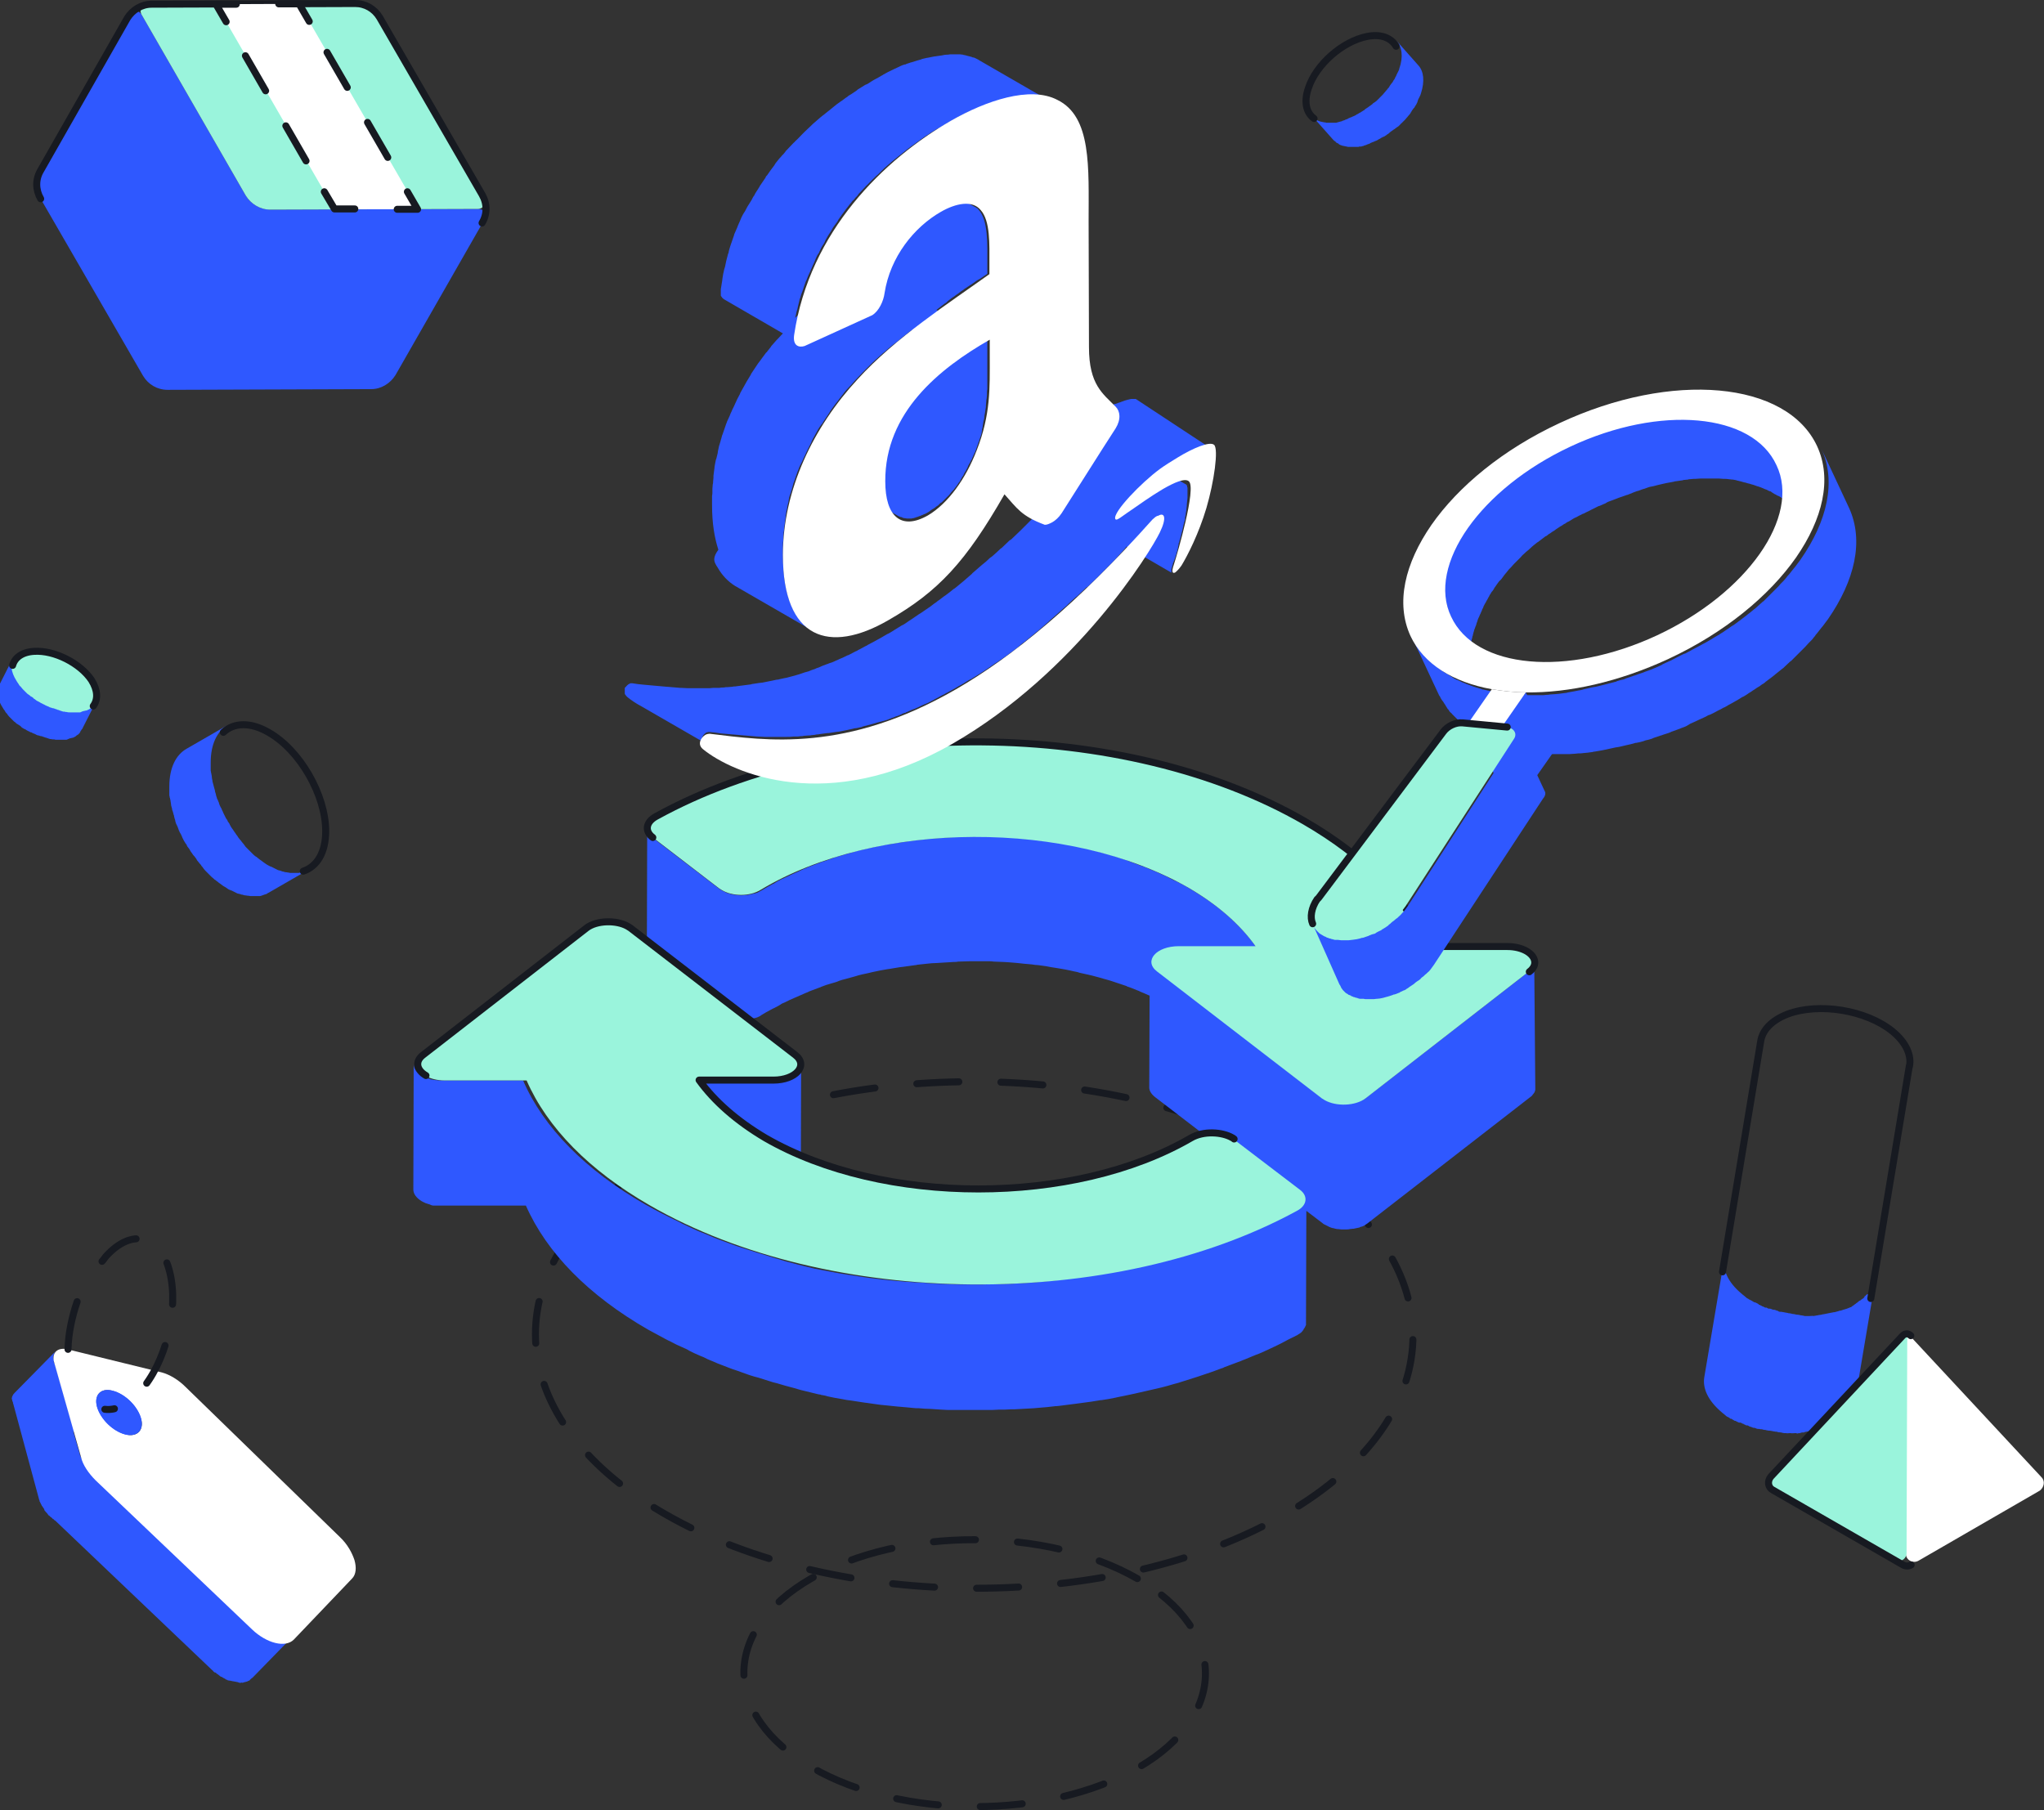 <?xml version="1.0" encoding="utf-8"?>
<!-- Generator: Adobe Illustrator 22.1.0, SVG Export Plug-In . SVG Version: 6.00 Build 0)  -->
<svg version="1.1" id="Слой_1" xmlns="http://www.w3.org/2000/svg" xmlns:xlink="http://www.w3.org/1999/xlink" x="0px" y="0px"
	 viewBox="0 0 583 516.4" style="enable-background:new 0 0 583 516.4;" xml:space="preserve">
<rect x="0" y="0" width="583" height="516.4" fill="#333333" stroke="none"/>
<style type="text/css">
	
		.st0{fill:none;stroke:#171A21;stroke-width:2;stroke-linecap:round;stroke-linejoin:round;stroke-miterlimit:10;stroke-dasharray:12,12;}
	.st1{fill:#2F58FF;}
	.st2{fill:#9AF4DC;}
	.st3{fill:none;stroke:#171A21;stroke-width:2;stroke-linecap:round;stroke-linejoin:round;stroke-miterlimit:10;}
	.st4{fill:#FFFFFF;}
	.st5{fill:none;stroke:#171A21;stroke-width:2;stroke-linecap:round;stroke-linejoin:round;}
	.st6{fill:none;stroke:#171A21;stroke-width:2;stroke-linecap:round;stroke-linejoin:round;stroke-dasharray:11.54,11.54;}
</style>
<g id="_x31_2">
	<path class="st0" d="M366,329.7c-49-28.2-128.3-28.2-176.9,0c-48.7,28.2-48.5,74,0.6,102.2c49,28.2,128.3,28.2,176.9,0
		C415.4,403.7,415.1,357.9,366,329.7z"/>
</g>
<g id="_x31_1">
	<path class="st0" d="M324.4,450.3c-25.8-14.8-67.4-14.8-93.1,0c-25.6,14.8-25.5,39,0.3,53.9s67.4,14.8,93.1,0
		C350.3,489.3,350.2,465.2,324.4,450.3z"/>
</g>
<g id="_x31_0">
	<path class="st1" d="M437.6,274.4c0,0,0,0.1,0,0.2c0,0.1,0,0.2,0,0.3v0.1c0,0.1,0,0.2-0.1,0.3v0.1c-0.1,0.1-0.1,0.3-0.2,0.4
		c-0.1,0.1-0.2,0.3-0.3,0.4l-0.1,0.1c-0.1,0.2-0.3,0.3-0.4,0.5c-0.1,0.1-0.2,0.2-0.4,0.3l-46.4,36c-0.2,0.2-0.4,0.3-0.6,0.4
		c-0.1,0-0.1,0.1-0.2,0.1c-0.2,0.1-0.4,0.2-0.6,0.3c-0.1,0-0.2,0.1-0.3,0.1c-0.2,0.1-0.4,0.2-0.6,0.2c-0.1,0-0.1,0.1-0.2,0.1
		c-0.4,0.1-0.9,0.3-1.4,0.3c-0.1,0-0.1,0-0.2,0c-0.3,0.1-0.6,0.1-0.9,0.1c0,0,0,0-0.1,0c-0.3,0-0.6,0-0.9,0.1c-0.1,0-0.3,0-0.4,0
		s-0.3,0-0.4,0c-0.2,0-0.4,0-0.6,0c-0.1,0-0.2,0-0.2,0c-0.3,0-0.5-0.1-0.8-0.1c-0.1,0-0.2,0-0.3,0c-0.2,0-0.3-0.1-0.5-0.1
		c-0.3-0.1-0.5-0.1-0.8-0.2h-0.1c-0.3-0.1-0.5-0.2-0.8-0.3c-0.1,0-0.1-0.1-0.2-0.1c-0.4-0.1-0.7-0.3-1-0.5c-0.3-0.2-0.5-0.3-0.8-0.5
		L358,298.5l0.1-28.6c-4.4-6.2-10.7-11.7-18.9-16.5c-1-0.6-2-1.2-3.1-1.7c-0.4-0.2-0.7-0.4-1.1-0.5c-0.7-0.4-1.5-0.7-2.1-1.1
		c-0.4-0.2-0.9-0.4-1.3-0.6c-0.7-0.3-1.4-0.6-2-0.9c-0.5-0.2-1-0.4-1.5-0.6c-0.5-0.2-0.9-0.4-1.4-0.6c-0.3-0.1-0.6-0.2-0.8-0.3
		c-0.3-0.1-0.6-0.2-0.9-0.3c-1-0.4-1.9-0.7-2.9-1.1c-0.1,0-0.3-0.1-0.4-0.2c-1.1-0.4-2.2-0.7-3.3-1.1c-0.3-0.1-0.6-0.2-0.9-0.3
		c-0.4-0.1-0.8-0.3-1.3-0.4c-0.3-0.1-0.6-0.2-0.9-0.2c-0.9-0.2-1.6-0.5-2.5-0.7c-0.6-0.1-1.1-0.3-1.6-0.4c-0.9-0.2-1.7-0.4-2.7-0.6
		c-0.4-0.1-0.8-0.2-1.2-0.3c-0.2,0-0.3-0.1-0.5-0.1c-0.8-0.2-1.6-0.3-2.3-0.5c-0.6-0.1-1.2-0.2-1.7-0.3c-0.9-0.1-1.6-0.3-2.5-0.4
		c-0.5-0.1-1-0.2-1.5-0.2c-0.1,0-0.2,0-0.2,0c-0.8-0.1-1.5-0.2-2.2-0.3c-0.6-0.1-1.3-0.2-1.8-0.2c-0.8-0.1-1.6-0.2-2.3-0.2
		c-0.6-0.1-1.2-0.1-1.6-0.2c-0.1,0-0.1,0-0.2,0c-0.8-0.1-1.6-0.1-2.4-0.2c-0.6,0-1.2-0.1-1.7-0.1c-0.9,0-1.7-0.1-2.6-0.1
		c-0.5,0-1,0-1.6-0.1c0,0,0,0-0.1,0c-1.5,0-2.8-0.1-4.3,0c-0.3,0-0.7,0-1,0c-1.1,0-2.2,0-3.3,0.1c-0.1,0-0.1,0-0.2,0
		c-0.3,0-0.7,0-1,0.1c-1.1,0-2.2,0.1-3.3,0.2c-0.6,0-1.1,0.1-1.6,0.1c-1,0.1-1.8,0.2-2.8,0.2c-0.2,0-0.5,0-0.7,0.1
		c-0.7,0.1-1.5,0.2-2.1,0.2c-0.2,0-0.3,0-0.5,0.1c-1.2,0.1-2.4,0.3-3.6,0.5c-0.3,0-0.6,0.1-0.9,0.1c-1,0.2-2,0.3-3,0.5
		c-0.2,0-0.4,0.1-0.7,0.1c-0.1,0-0.2,0-0.3,0c-0.5,0.1-1,0.2-1.5,0.3c-0.8,0.2-1.6,0.3-2.4,0.5c-0.6,0.1-1.2,0.3-1.7,0.4
		c-0.8,0.2-1.6,0.4-2.2,0.5c-0.6,0.1-1.2,0.3-1.7,0.5c-0.8,0.2-1.5,0.4-2.2,0.6c-0.6,0.2-1.2,0.4-1.7,0.5c-0.7,0.2-1.5,0.4-2.1,0.7
		c-0.2,0.1-0.4,0.1-0.6,0.2c-0.8,0.3-1.6,0.6-2.4,0.8c-0.1,0-0.1,0-0.2,0.1c-1.1,0.4-2.1,0.8-3.2,1.2c-0.3,0.1-0.6,0.2-0.9,0.4
		c-0.9,0.3-1.6,0.7-2.5,1.1c-0.2,0.1-0.5,0.2-0.7,0.3c-1.1,0.5-2,0.9-3,1.4c-0.2,0.1-0.4,0.2-0.7,0.3c-0.8,0.4-1.6,0.8-2.3,1.3
		c-0.3,0.1-0.6,0.3-0.8,0.4c-1,0.5-1.9,1.1-2.8,1.6c-0.4,0.2-0.7,0.4-1.1,0.6c-0.1,0-0.2,0.1-0.3,0.1c-0.3,0.1-0.5,0.2-0.8,0.2
		c-0.3,0.1-0.5,0.1-0.8,0.2c-0.3,0.1-0.7,0.1-1,0.2c-0.1,0-0.1,0-0.2,0c-0.5,0-0.9,0.1-1.4,0.1c-0.1,0-0.1,0-0.2,0
		c-0.5,0-0.9,0-1.3-0.1c-0.1,0-0.1,0-0.2,0c-0.4-0.1-0.9-0.1-1.3-0.2c-0.1,0-0.2,0-0.2-0.1c-0.4-0.1-0.7-0.2-1.1-0.3
		c-0.1,0-0.1,0-0.2-0.1c-0.4-0.2-0.8-0.4-1.2-0.6c-0.3-0.2-0.5-0.3-0.8-0.5l-18.9-14.5c-1.1-0.8-1.6-1.7-1.6-2.7l-0.1,35.8
		c0,1,0.5,1.9,1.6,2.7l18.9,14.5c0.2,0.2,0.5,0.3,0.8,0.5c0.4,0.2,0.7,0.4,1.1,0.5c0,0,0,0,0.1,0c0.1,0,0.1,0,0.2,0.1
		c0.2,0.1,0.5,0.2,0.7,0.2c0.1,0,0.3,0.1,0.4,0.1s0.2,0,0.2,0.1c0.1,0,0.1,0,0.2,0.1c0.3,0.1,0.5,0.1,0.8,0.1c0.1,0,0.2,0,0.3,0
		c0.1,0,0.1,0,0.2,0c0.1,0,0.2,0,0.3,0c0.3,0,0.5,0,0.8,0c0.1,0,0.2,0,0.2,0c0.1,0,0.1,0,0.2,0s0.3,0,0.4,0c0.3,0,0.6,0,0.9-0.1h0.1
		c0.1,0,0.1,0,0.2,0c0.2,0,0.5-0.1,0.7-0.1c0.1,0,0.2-0.1,0.3-0.1c0.3-0.1,0.5-0.1,0.8-0.2c0.1,0,0.3-0.1,0.4-0.1
		c0.1,0,0.2-0.1,0.4-0.1c0.1,0,0.2-0.1,0.3-0.1c0.4-0.2,0.8-0.3,1.1-0.6c1-0.6,1.8-1.1,2.8-1.6c0.3-0.2,0.6-0.3,0.8-0.4
		c0.8-0.4,1.6-0.8,2.3-1.3c0.2-0.1,0.4-0.2,0.7-0.3c1-0.5,2-1,3-1.4c0.2-0.1,0.5-0.2,0.7-0.3c0.9-0.4,1.6-0.7,2.5-1.1
		c0.3-0.1,0.6-0.2,0.9-0.4c1.1-0.4,2.1-0.8,3.2-1.2c0.1,0,0.1,0,0.2-0.1c1-0.4,1.9-0.7,3-1c0.7-0.2,1.5-0.4,2.1-0.7
		c0.6-0.2,1.2-0.4,1.7-0.5c0.7-0.2,1.5-0.4,2.2-0.6c0.6-0.2,1.2-0.3,1.7-0.5c0.8-0.2,1.6-0.4,2.2-0.5c0.6-0.1,1.2-0.3,1.7-0.4
		c0.8-0.2,1.6-0.3,2.4-0.5c0.6-0.1,1.2-0.2,1.7-0.3c0.2,0,0.4-0.1,0.7-0.1c1-0.2,2-0.3,3-0.5c0.3,0,0.6-0.1,0.9-0.1
		c1.2-0.2,2.4-0.3,3.6-0.5c0.2,0,0.3,0,0.5-0.1c1-0.1,1.9-0.2,2.8-0.3c1-0.1,1.8-0.2,2.8-0.2c0.6,0,1.1-0.1,1.6-0.1
		c1.1-0.1,2.2-0.1,3.3-0.2c0.4,0,0.8,0,1.2-0.1c1.1,0,2.1-0.1,3.3-0.1c0.3,0,0.7,0,1,0c1.5,0,2.8,0,4.3,0c0.5,0,1.1,0,1.6,0.1
		c0.9,0,1.7,0.1,2.6,0.1c0.6,0,1.2,0.1,1.7,0.1c0.8,0.1,1.6,0.1,2.4,0.2c0.6,0.1,1.3,0.1,1.8,0.2c0.8,0.1,1.6,0.1,2.3,0.2
		c0.6,0.1,1.3,0.2,1.8,0.2c0.8,0.1,1.6,0.2,2.2,0.3c0.6,0.1,1.1,0.2,1.6,0.3c0.9,0.1,1.7,0.3,2.5,0.4c0.6,0.1,1.2,0.2,1.7,0.3
		c0.8,0.2,1.6,0.3,2.3,0.5c0.6,0.1,1.1,0.2,1.6,0.4c0.9,0.2,1.8,0.4,2.7,0.6c0.6,0.1,1.1,0.3,1.6,0.4c0.9,0.2,1.7,0.5,2.5,0.7
		c0.7,0.2,1.5,0.4,2.1,0.6c0.3,0.1,0.6,0.2,0.9,0.3c1.1,0.4,2.2,0.7,3.3,1.1c0.1,0,0.3,0.1,0.4,0.2c1,0.3,1.9,0.7,2.9,1.1
		c0.3,0.1,0.6,0.2,0.9,0.4c0.7,0.3,1.5,0.6,2.1,0.9c0.2,0.1,0.3,0.1,0.5,0.2l-0.1,26.2c0,0.9,0.5,1.8,1.6,2.7l40.8,31.3
		c0,0-0.1,0-0.1,0.1c-0.1,0.1-0.2,0.1-0.3,0.2s-0.2,0.1-0.3,0.2c-0.1,0.1-0.3,0.2-0.4,0.3c-1.5,0.8-2.9,1.6-4.5,2.3
		c-0.3,0.2-0.7,0.3-1,0.5c-1.5,0.8-3,1.5-4.5,2.1c-0.2,0.1-0.5,0.2-0.7,0.3c-1.4,0.6-2.8,1.3-4.2,1.8c-0.3,0.1-0.6,0.3-1,0.4
		c-1.6,0.6-3.1,1.3-4.8,1.8c-0.3,0.1-0.7,0.2-1,0.4c-1.5,0.5-3,1.1-4.5,1.6c-0.2,0.1-0.4,0.1-0.6,0.2c-0.7,0.2-1.5,0.4-2.1,0.7
		c-1.3,0.4-2.5,0.8-3.8,1.2c-0.8,0.2-1.6,0.5-2.4,0.7c-1.2,0.3-2.3,0.7-3.6,1c-0.9,0.2-1.7,0.4-2.6,0.6c-1.2,0.3-2.3,0.6-3.5,0.8
		c-0.9,0.2-1.8,0.4-2.7,0.6c-1.2,0.2-2.3,0.5-3.4,0.7c-1.7,0.3-3.2,0.6-4.9,0.9c-0.1,0-0.1,0-0.2,0c-1.7,0.3-3.6,0.6-5.4,0.8
		c-0.5,0.1-1,0.1-1.5,0.2c-1.6,0.2-3.1,0.4-4.8,0.6c-0.3,0-0.6,0.1-0.9,0.1c-1.8,0.2-3.6,0.3-5.4,0.5c-0.4,0-0.7,0.1-1.1,0.1
		c-1.7,0.1-3.6,0.2-5.4,0.3c-0.3,0-0.6,0-0.9,0c-1.3,0.1-2.5,0.1-3.8,0.1c-1.2,0-2.4,0.1-3.6,0.1c-1,0-1.9,0-2.9,0
		c-1.2,0-2.4,0-3.6,0c-1,0-1.9,0-2.9-0.1c-1.2,0-2.2-0.1-3.4-0.1c-1,0-1.9-0.1-3-0.2c-1.2-0.1-2.2-0.2-3.4-0.2
		c-1-0.1-1.9-0.1-2.9-0.2c-1.2-0.1-2.2-0.2-3.4-0.3c-1-0.1-1.9-0.2-2.9-0.3c-1.2-0.1-2.2-0.3-3.4-0.4c-1-0.1-1.9-0.3-2.8-0.4
		c-1.3-0.2-2.5-0.4-3.9-0.6c-0.9-0.1-1.6-0.3-2.5-0.4c-1.5-0.3-2.8-0.5-4.2-0.8c-0.7-0.1-1.5-0.3-2.1-0.4c-0.2,0-0.4-0.1-0.6-0.1
		c-1.6-0.4-3.3-0.8-4.9-1.2c-0.2-0.1-0.5-0.1-0.7-0.2c-1.7-0.4-3.4-0.9-5-1.4c-0.3-0.1-0.7-0.2-1-0.3c-1.6-0.5-3.3-1-4.9-1.5
		c-0.1,0-0.2-0.1-0.3-0.1c-1.6-0.5-3.4-1.1-5-1.6c-0.5-0.2-1-0.3-1.4-0.5c-1.3-0.5-2.5-0.9-3.8-1.4c-0.4-0.2-0.9-0.3-1.3-0.5
		c-1.1-0.4-2-0.9-3.1-1.3c-0.8-0.3-1.5-0.6-2.2-0.9c-1.1-0.5-2-0.9-3-1.4c-0.7-0.3-1.4-0.6-2-1c-1.1-0.5-2.2-1.1-3.3-1.6
		c-0.6-0.3-1.1-0.6-1.6-0.8c-1.7-0.9-3.2-1.7-4.8-2.6c-17.1-9.8-29.1-22-34.9-35.4h-23.2c-0.5,0-1.1,0-1.6-0.1c-0.1,0-0.1,0-0.2,0
		c-0.5-0.1-0.9-0.1-1.3-0.2c-0.1,0-0.2,0-0.2-0.1c-0.4-0.1-0.8-0.2-1.2-0.4s-0.8-0.3-1.2-0.6c-1.5-0.9-2.3-2-2.3-3.3l-0.1,35.8
		c0,1.3,0.9,2.4,2.3,3.3c0.4,0.2,0.7,0.4,1.2,0.6c0.3,0.1,0.6,0.2,0.9,0.3c0.1,0,0.2,0,0.3,0.1c0.1,0,0.2,0,0.2,0.1
		c0.1,0,0.2,0.1,0.3,0.1c0.3,0.1,0.5,0.1,0.8,0.1c0.1,0,0.1,0,0.2,0c0.1,0,0.1,0,0.2,0s0.2,0,0.4,0c0.3,0,0.5,0,0.8,0
		c0.1,0,0.2,0,0.4,0H150c5.9,13.4,17.8,25.6,34.9,35.4c1.6,0.9,3.2,1.7,4.8,2.6c0.6,0.3,1.1,0.6,1.6,0.8c1.1,0.6,2.1,1.1,3.3,1.6
		c0.7,0.3,1.4,0.6,2,1c1,0.5,2,1,3,1.4c0.8,0.3,1.5,0.6,2.2,1c0.8,0.3,1.6,0.7,2.4,1c0.2,0.1,0.4,0.2,0.7,0.3
		c0.4,0.2,0.9,0.3,1.3,0.5c1.3,0.5,2.5,1,3.8,1.4c0.5,0.2,1,0.3,1.4,0.5c1.6,0.6,3.3,1.2,5,1.6c0.1,0,0.2,0.1,0.3,0.1
		c1.3,0.4,2.5,0.8,3.8,1.2c0.4,0.1,0.8,0.2,1.2,0.3c0.3,0.1,0.7,0.2,1,0.3c1.6,0.5,3.4,0.9,5,1.4c0.2,0.1,0.5,0.1,0.7,0.2
		c1.6,0.4,3.3,0.8,4.9,1.2c0.2,0,0.4,0.1,0.6,0.1c0.1,0,0.2,0,0.3,0.1c0.6,0.1,1.3,0.2,1.8,0.4c1.4,0.3,2.8,0.6,4.2,0.8
		c0.9,0.2,1.6,0.3,2.5,0.4c1.3,0.2,2.5,0.4,3.9,0.6c0.3,0,0.5,0.1,0.8,0.1c0.7,0.1,1.5,0.2,2.1,0.3c1.2,0.2,2.2,0.3,3.4,0.4
		c1,0.1,1.9,0.2,2.9,0.3c1.2,0.1,2.2,0.2,3.4,0.3c0.3,0,0.7,0.1,1,0.1c0.7,0.1,1.3,0.1,1.9,0.1c1.2,0.1,2.2,0.2,3.4,0.2
		c1,0.1,1.9,0.1,3,0.2c1.2,0.1,2.2,0.1,3.4,0.1c0.4,0,0.8,0,1.3,0c0.6,0,1.2,0,1.6,0c1.2,0,2.4,0,3.6,0c1,0,1.9,0,2.9,0
		c1.2,0,2.4,0,3.6-0.1c0.6,0,1.1,0,1.6,0c0.7,0,1.5-0.1,2.1-0.1c0.3,0,0.6,0,0.9,0c1.8-0.1,3.6-0.2,5.4-0.3c0.4,0,0.7-0.1,1.1-0.1
		c1.7-0.1,3.4-0.3,5.1-0.5c0.1,0,0.2,0,0.3,0c0.3,0,0.6-0.1,0.9-0.1c1.6-0.2,3.1-0.4,4.7-0.6c0.5-0.1,1-0.1,1.5-0.2
		c1.8-0.2,3.6-0.5,5.4-0.8c0.1,0,0.1,0,0.2,0c1.4-0.2,2.6-0.4,4-0.7c0.3-0.1,0.6-0.1,0.9-0.2c1.2-0.2,2.3-0.5,3.4-0.7
		c0.9-0.2,1.8-0.4,2.7-0.6c1.2-0.3,2.3-0.5,3.5-0.8c0.9-0.2,1.7-0.4,2.6-0.6c1.2-0.3,2.3-0.6,3.6-1c0.8-0.2,1.6-0.4,2.4-0.7
		c1.3-0.4,2.5-0.8,3.8-1.2c0.6-0.2,1.3-0.4,1.8-0.6c0.1,0,0.2-0.1,0.3-0.1c0.2-0.1,0.4-0.1,0.6-0.2c1.5-0.5,3-1,4.5-1.6
		c0.3-0.1,0.7-0.2,1-0.4c1.6-0.6,3.2-1.2,4.8-1.8c0.3-0.1,0.6-0.3,1-0.4c1.5-0.6,2.8-1.2,4.2-1.7c0.2-0.1,0.5-0.2,0.7-0.3
		c1.6-0.7,3-1.4,4.5-2.1c0.3-0.2,0.7-0.3,1-0.5c1.5-0.8,3-1.6,4.5-2.3c0.1,0,0.2-0.1,0.3-0.2c0.1,0,0.1-0.1,0.2-0.1
		c0.1-0.1,0.2-0.1,0.3-0.2c0.1-0.1,0.2-0.1,0.3-0.2c0.1-0.1,0.2-0.1,0.2-0.2l0.1-0.1l0.1-0.1c0.1-0.1,0.2-0.2,0.3-0.4l0.1-0.1
		c0,0,0,0,0-0.1c0.1-0.1,0.1-0.2,0.2-0.3l0.1-0.1c0-0.1,0.1-0.2,0.1-0.2c0-0.1,0.1-0.1,0.1-0.2c0-0.1,0-0.1,0.1-0.2
		c0-0.1,0-0.1,0.1-0.2c0-0.1,0-0.2,0-0.2c0-0.1,0-0.1,0-0.2c0,0,0,0,0-0.1l0.1-32.1l4.6,3.5c0.2,0.2,0.5,0.4,0.8,0.5
		c0.3,0.2,0.7,0.3,1,0.5c0,0,0.1,0,0.1,0.1h0.1c0.2,0.1,0.5,0.2,0.8,0.3h0.1c0.3,0.1,0.5,0.1,0.8,0.2c0.2,0,0.3,0.1,0.5,0.1
		c0.1,0,0.2,0,0.3,0c0.3,0,0.5,0.1,0.8,0.1c0.1,0,0.1,0,0.2,0c0.2,0,0.4,0,0.6,0c0.1,0,0.3,0,0.4,0c0.1,0,0.3,0,0.4,0
		c0.3,0,0.6,0,0.9-0.1c0.3,0,0.6-0.1,0.9-0.1h0.1h0.1c0.5-0.1,0.9-0.2,1.4-0.3c0,0,0,0,0.1,0c0.1,0,0.1,0,0.2-0.1
		c0.2-0.1,0.4-0.2,0.6-0.2c0.1,0,0.2-0.1,0.3-0.1c0.2-0.1,0.4-0.2,0.6-0.3c0,0,0.1,0,0.1-0.1c0.2-0.1,0.4-0.3,0.6-0.4l46.4-36
		c0.1-0.1,0.3-0.2,0.4-0.3c0.2-0.2,0.3-0.3,0.4-0.5c0,0,0,0,0.1-0.1c0.1-0.1,0.2-0.3,0.3-0.4c0.1-0.1,0.1-0.3,0.2-0.4v-0.1
		c0-0.1,0.1-0.2,0.1-0.3c0,0,0,0,0-0.1c0,0,0,0,0-0.1c0-0.1,0-0.2,0-0.3v-0.1c0,0,0,0,0-0.1L437.6,274.4z"/>
	<path class="st1" d="M221.1,344c0.2,0,0.3,0,0.5,0c0.1,0,0.2,0,0.2,0h0.1c0.3,0,0.5-0.1,0.8-0.1h0.1c0.5-0.1,1-0.2,1.5-0.4
		c0.3-0.1,0.6-0.2,0.8-0.3c0.1,0,0.1-0.1,0.2-0.1c0.2-0.1,0.5-0.2,0.7-0.4c0,0,0,0,0.1,0c0.2-0.1,0.4-0.2,0.5-0.4c0,0,0,0,0.1,0
		c0.1-0.1,0.3-0.2,0.4-0.3c0,0,0,0,0.1-0.1s0.3-0.3,0.4-0.4c0,0,0,0,0.1-0.1c0,0,0-0.1,0.1-0.1c0.1-0.1,0.1-0.2,0.2-0.3l0.1-0.1
		c0,0,0,0,0-0.1s0.1-0.2,0.1-0.3c0,0,0-0.1,0.1-0.1c0-0.1,0-0.2,0.1-0.2c0-0.1,0-0.1,0-0.2s0-0.2,0-0.2c0-0.1,0-0.1,0-0.2
		c0,0,0,0,0-0.1l0.1-36c0,0.1,0,0.2,0,0.2c0,0.1,0,0.2,0,0.2c0,0.1,0,0.1-0.1,0.2c0,0.1,0,0.2-0.1,0.2c0,0.1-0.1,0.1-0.1,0.2
		s-0.1,0.2-0.1,0.3c0,0.1-0.1,0.1-0.1,0.2c-0.1,0.1-0.1,0.2-0.2,0.3c0,0.1-0.1,0.1-0.1,0.2c-0.1,0.1-0.2,0.3-0.4,0.4l-0.1,0.1
		c-0.1,0.1-0.3,0.2-0.4,0.3c0,0,0,0-0.1,0c-0.2,0.1-0.3,0.2-0.5,0.4H226c-0.2,0.1-0.4,0.2-0.7,0.4c-0.1,0-0.1,0.1-0.2,0.1
		c-0.3,0.1-0.5,0.2-0.8,0.3c-0.5,0.2-1,0.3-1.5,0.4h-0.1c-0.3,0-0.5,0.1-0.8,0.1c-0.1,0-0.2,0-0.4,0s-0.3,0-0.5,0s-0.4,0-0.7,0
		h-21.2l-0.1,36h21.2c0.2,0,0.3,0,0.5,0S221,344,221.1,344z"/>
	<path class="st2" d="M205.9,253.9c-0.3-0.2-0.5-0.3-0.8-0.5l-19-14.6c-2.4-1.8-2-4.4,0.9-6c52.4-28.9,133.7-28.3,185.1,1.4
		c17.1,9.9,29.1,22.1,35,35.7h22.7c2.2,0,4.1,0.5,5.5,1.3c2.6,1.5,3.3,4,0.8,5.9l-46.6,36.2c-2.9,2.2-8.4,2.4-11.7,0.5
		c-0.3-0.2-0.5-0.3-0.8-0.5l-47-36.2c-3.9-3-0.2-7.2,6.2-7.2h21.9c-4.4-6.2-10.8-11.8-19-16.6c-34-19.6-88.9-19.4-122.1,0.5
		C213.8,255.8,208.9,255.7,205.9,253.9z"/>
	<path class="st2" d="M370.8,339.4c2.4,1.8,2,4.5-0.9,6c-52.4,28.6-133.5,27.9-184.6-1.6c-17.2-9.9-29.2-22.1-35.1-35.6h-23.3
		c-2.2,0-4.1-0.5-5.5-1.3c-2.6-1.5-3.3-4-0.8-5.9l46.6-36.2c2.9-2.2,8.5-2.3,11.7-0.5c0.3,0.2,0.5,0.3,0.8,0.5l47,36.2
		c3.9,3,0.2,7.2-6.2,7.2h-21.2c4.4,6.1,10.8,11.7,18.9,16.5c33.6,19.4,88,19.4,121.4,0c3.6-2.1,8.9-1.7,11.7-0.1
		c0.2,0.1,0.4,0.2,0.6,0.4L370.8,339.4z"/>
	<path class="st3" d="M186.2,238.9c-2.4-1.8-2-4.4,0.9-6c52.4-28.9,133.7-28.3,185.1,1.4c17.1,9.9,29.1,22.1,35,35.7h22.7
		c2.2,0,4.1,0.5,5.5,1.3c2.6,1.5,3.3,4,0.8,5.9"/>
	<path class="st3" d="M121.5,306.8c-2.6-1.5-3.3-4-0.8-5.9l46.6-36.2c2.9-2.2,8.5-2.3,11.7-0.5c0.3,0.2,0.5,0.3,0.8,0.5l47,36.2
		c3.9,3,0.2,7.2-6.2,7.2h-21.2c4.4,6.1,10.8,11.7,18.9,16.5c33.6,19.4,88,19.4,121.4,0c3.6-2.1,8.9-1.7,11.7-0.1
		c0.2,0.1,0.4,0.2,0.6,0.4"/>
</g>
<g id="_x39_">
	<path class="st1" d="M324.1,113.9c0,0-0.1,0-0.1-0.1h-0.1h-0.1h-0.1c0,0,0,0-0.1,0s-0.2,0-0.3,0c-0.1,0-0.3,0-0.6,0
		c-0.2,0-0.5,0.1-0.9,0.2c0,0,0,0-0.1,0c-0.3,0.1-0.7,0.2-1,0.3c-0.1,0-0.1,0-0.2,0.1c-0.3,0.1-0.7,0.2-1.1,0.4h-0.1
		c-0.3,0.1-0.8,0.3-1.1,0.4H318c-0.4,0.2-0.8,0.3-1.2,0.6c-0.1,0-0.1,0.1-0.2,0.1c-0.4,0.2-0.8,0.4-1.2,0.7c-0.1,0-0.1,0.1-0.2,0.1
		c-0.4,0.2-0.9,0.4-1.3,0.7c-1.8,1-3.6,2.2-5.1,3.3c-0.2,0.1-0.4,0.3-0.7,0.5c-0.1,0-0.1,0.1-0.2,0.1c-0.2,0.2-0.4,0.3-0.7,0.5
		s-0.4,0.4-0.8,0.5c-0.1,0-0.1,0.1-0.2,0.1c-0.2,0.2-0.4,0.4-0.8,0.7c-0.2,0.2-0.5,0.4-0.8,0.7c-0.1,0-0.1,0.1-0.2,0.2
		c-0.2,0.2-0.4,0.4-0.8,0.7c-0.2,0.2-0.4,0.4-0.8,0.7c-0.1,0.1-0.1,0.1-0.2,0.2c-0.2,0.2-0.4,0.4-0.7,0.7c-0.2,0.2-0.4,0.4-0.8,0.8
		c-0.1,0.1-0.1,0.1-0.2,0.2c-0.4,0.4-0.9,1-1.3,1.4c0,0.1-0.1,0.1-0.1,0.2c-0.2,0.2-0.4,0.4-0.7,0.7s-0.4,0.4-0.5,0.7l-0.1,0.1
		c-0.2,0.2-0.3,0.4-0.5,0.7c0,0,0,0,0,0.1c-0.2,0.2-0.4,0.5-0.5,0.8c0,0,0,0,0,0.1c-0.1,0.1-0.2,0.3-0.3,0.4c0,0,0,0,0,0.1
		c0,0,0,0.1-0.1,0.1c0,0.1-0.1,0.1-0.1,0.2c0,0,0,0.1-0.1,0.1c0,0,0,0.1-0.1,0.1v0.1c0,0,0,0,0,0.1s-0.1,0.2-0.1,0.2s0,0.1-0.1,0.1
		c0,0,0,0.1-0.1,0.1c0,0,0,0.1-0.1,0.1v0.1v0.1v0.1v0.1c0,0,0,0,0,0.1s0,0.1,0,0.2c0,0.1,0.1,0.1,0.1,0.2l7.1,4.2
		c-0.1,0.1-0.3,0.3-0.4,0.4c-0.1,0.1-0.1,0.1-0.2,0.2c-0.5,0.7-1.2,1.2-1.8,1.9c-0.1,0.1-0.3,0.3-0.4,0.4c-0.5,0.5-1,1.1-1.5,1.5
		c-0.3,0.3-0.7,0.7-1,1s-0.7,0.7-1,1s-0.7,0.7-1,1s-0.7,0.7-0.9,1c-0.3,0.3-0.5,0.5-0.9,0.9c-0.3,0.3-0.7,0.7-1.1,1.1
		c-0.3,0.3-0.7,0.7-0.9,0.9c-0.3,0.3-0.7,0.7-1,1c0,0,0,0-0.1,0.1c-0.8,0.8-1.6,1.5-2.4,2.3c-0.2,0.2-0.4,0.4-0.7,0.5
		c-0.8,0.8-1.6,1.5-2.4,2.3c0,0,0,0-0.1,0c-0.8,0.8-1.5,1.4-2.4,2.2c-0.2,0.2-0.4,0.3-0.7,0.5c-0.8,0.8-1.5,1.4-2.4,2.1
		c-0.8,0.7-1.5,1.3-2.3,2c-0.2,0.2-0.4,0.3-0.5,0.5c-0.8,0.7-1.5,1.3-2.3,2s-1.5,1.2-2.3,1.9c-0.2,0.1-0.3,0.3-0.6,0.4
		c-0.8,0.7-1.5,1.2-2.3,1.8c-0.8,0.5-1.4,1.1-2.2,1.6c-0.2,0.1-0.3,0.3-0.5,0.4c-0.8,0.5-1.4,1.1-2.2,1.6c-0.8,0.5-1.4,1-2.2,1.5
		c-0.2,0.1-0.3,0.2-0.5,0.3c-0.8,0.5-1.4,1-2.2,1.5c-0.7,0.4-1.4,1-2.1,1.4c-0.2,0.1-0.3,0.2-0.6,0.3c-0.7,0.4-1.4,0.9-2.1,1.3
		s-1.3,0.9-2.1,1.2c-0.2,0.1-0.3,0.2-0.5,0.3c-0.7,0.4-1.3,0.8-2.1,1.2c-0.9,0.5-1.8,1-2.6,1.4c-0.2,0.1-0.4,0.2-0.5,0.3
		c-0.9,0.4-1.6,0.9-2.5,1.3c-0.1,0.1-0.2,0.1-0.3,0.2c-0.8,0.3-1.5,0.8-2.2,1.1c-0.2,0.1-0.3,0.2-0.5,0.2c-0.8,0.4-1.6,0.8-2.4,1.1
		c-0.1,0.1-0.3,0.1-0.4,0.2c-0.8,0.3-1.4,0.7-2.2,0.9c-0.1,0-0.2,0.1-0.3,0.1c-0.2,0.1-0.5,0.2-0.8,0.3c-0.8,0.3-1.4,0.5-2.2,0.9
		c-0.3,0.1-0.7,0.2-1,0.4c-0.7,0.2-1.2,0.4-1.9,0.7c-0.3,0.1-0.8,0.2-1.1,0.3c-0.5,0.2-1.2,0.4-1.8,0.6c-0.3,0.1-0.7,0.2-1,0.3
		c-0.7,0.2-1.2,0.3-1.9,0.5c-0.3,0.1-0.7,0.2-0.9,0.2c-0.4,0.1-1,0.2-1.4,0.3c-0.3,0.1-0.7,0.2-1.1,0.2c-0.4,0.1-1,0.2-1.4,0.3
		c-0.3,0.1-0.7,0.1-1,0.2c-0.5,0.1-1,0.2-1.5,0.3c-0.3,0-0.5,0.1-0.9,0.1c-0.7,0.1-1.3,0.2-2,0.3c-0.1,0-0.2,0-0.3,0.1
		c-0.8,0.1-1.5,0.2-2.3,0.3c-0.2,0-0.5,0.1-0.8,0.1c-0.5,0.1-1,0.1-1.5,0.2c-0.3,0-0.5,0-0.9,0.1c-0.4,0-0.9,0.1-1.3,0.1
		c-0.3,0-0.7,0-1,0.1c-0.4,0-0.9,0-1.3,0.1c-0.2,0-0.6,0-0.8,0c-0.7,0-1.3,0-2,0.1c-0.2,0-0.4,0-0.6,0c-0.9,0-1.6,0-2.4,0
		c-0.2,0-0.3,0-0.5,0c-0.7,0-1.3,0-2,0c-0.2,0-0.4,0-0.7,0c-0.8,0-1.4-0.1-2.1-0.1c-0.1,0-0.1,0-0.2,0c-1.2-0.1-2.4-0.2-3.5-0.3
		c0,0,0,0-0.1,0c-1.2-0.1-2.3-0.2-3.4-0.3c-1.1-0.1-2.2-0.2-3.3-0.3s-2.1-0.2-3.2-0.4h-0.1h-0.1H180h-0.1c-0.1,0-0.2,0-0.2,0.1
		c-0.1,0-0.2,0.1-0.3,0.1c-0.1,0.1-0.2,0.1-0.3,0.2c0,0,0,0-0.1,0.1s-0.2,0.1-0.2,0.2c0,0,0,0-0.1,0.1l-0.1,0.1c0,0,0,0-0.1,0.1
		l-0.1,0.1c0,0,0,0.1-0.1,0.1c0,0,0,0.1-0.1,0.1c0,0,0,0,0,0.1v0.1v0.1v0.1v0.1v0.1c0,0,0,0,0,0.1c0,0,0,0,0,0.1c0,0,0,0,0,0.1v0.1
		v0.1c0,0.1,0,0.2,0,0.2c0,0.1,0,0.1,0,0.2v0.1c0,0.1,0,0.1,0.1,0.2v0.1c0,0.1,0.1,0.1,0.1,0.1s0,0.1,0.1,0.1c0,0.1,0.1,0.1,0.1,0.2
		c0,0,0,0,0.1,0.1s0.2,0.1,0.2,0.2c1.1,0.9,2.4,1.8,4.1,2.7l22,12.7c-1.6-1-3-1.9-4.1-2.7c-0.1-0.1-0.2-0.1-0.2-0.2c0,0,0,0-0.1-0.1
		c0-0.1-0.1-0.1-0.1-0.2c0,0,0-0.1-0.1-0.1c0,0-0.1-0.1-0.1-0.2v-0.1c0-0.1,0-0.1-0.1-0.2v-0.1c0-0.1,0-0.1-0.1-0.2
		c0-0.1,0-0.2,0-0.2v1.1c0-0.1,0-0.1,0-0.2c0,0,0,0,0-0.1s0-0.1,0.1-0.2c0-0.1,0.1-0.2,0.1-0.2c0-0.1,0.1-0.2,0.1-0.2
		c0-0.1,0.1-0.2,0.1-0.2c0-0.1,0.1-0.1,0.1-0.2l0.1-0.1c0,0,0,0,0.1-0.1s0.2-0.1,0.2-0.2c0,0,0,0,0.1-0.1s0.2-0.1,0.3-0.2
		c0.1-0.1,0.2-0.1,0.3-0.1s0.2-0.1,0.3-0.1s0.2,0,0.2,0c0.1,0,0.2,0,0.2,0c1,0.1,2.1,0.2,3.2,0.4c1.1,0.1,2.2,0.2,3.3,0.3
		c0,0,0,0,0.1,0c1.1,0.1,2.2,0.2,3.4,0.3c0,0,0,0,0.1,0c1.2,0.1,2.3,0.2,3.5,0.3h0.1c0.7,0,1.4,0.1,2.1,0.1c0.2,0,0.4,0,0.7,0
		c0.7,0,1.3,0,2,0c0.2,0,0.3,0,0.5,0c0.8,0,1.6,0,2.4,0c0.2,0,0.4,0,0.5,0c0.7,0,1.3,0,2-0.1c0.1,0,0.3,0,0.4,0s0.2,0,0.3,0
		c0.4,0,0.9,0,1.3-0.1c0.3,0,0.7,0,0.9-0.1c0.4,0,0.9-0.1,1.4-0.1c0.3,0,0.5,0,0.9-0.1c0.5,0,1-0.1,1.5-0.2c0.2,0,0.5,0,0.8-0.1
		c0.8-0.1,1.5-0.2,2.3-0.3c0.1,0,0.2,0,0.3,0c0.7-0.1,1.3-0.2,2-0.3c0.3,0,0.5-0.1,0.9-0.1c0.5-0.1,1-0.2,1.5-0.3
		c0.3-0.1,0.7-0.1,1-0.2c0.4-0.1,1-0.2,1.4-0.3c0.3-0.1,0.7-0.2,1.1-0.2c0.4-0.1,1-0.2,1.4-0.3c0.1,0,0.1,0,0.2-0.1
		c0.2-0.1,0.4-0.1,0.7-0.2c0.7-0.2,1.2-0.3,1.9-0.5c0.3-0.1,0.7-0.2,1.1-0.3c0.5-0.2,1.2-0.3,1.8-0.5c0.3-0.1,0.8-0.2,1.1-0.3
		c0.7-0.2,1.2-0.4,1.9-0.7c0.3-0.1,0.7-0.2,1-0.4c0.8-0.2,1.4-0.5,2.2-0.9c0.2-0.1,0.4-0.1,0.7-0.2c0,0,0.1,0,0.1-0.1
		c0.1,0,0.2-0.1,0.3-0.1c0.7-0.3,1.4-0.7,2.2-0.9c0.1-0.1,0.3-0.1,0.4-0.2c0.8-0.3,1.6-0.8,2.4-1.1c0.2-0.1,0.3-0.1,0.5-0.2
		c0.8-0.3,1.5-0.8,2.2-1.1c0.1-0.1,0.2-0.1,0.3-0.2c0.9-0.4,1.6-0.9,2.5-1.3c0.2-0.1,0.4-0.2,0.5-0.3c0.9-0.4,1.8-1,2.6-1.4
		c0.7-0.4,1.3-0.8,2.1-1.2c0.2-0.1,0.3-0.2,0.5-0.3c0.7-0.4,1.3-0.9,2.1-1.2c0.7-0.4,1.4-0.9,2.1-1.3c0.2-0.1,0.3-0.2,0.5-0.3
		c1.4-0.9,2.9-1.9,4.3-2.9c0.2-0.1,0.3-0.2,0.5-0.3c0.8-0.5,1.4-1,2.2-1.5c0.8-0.5,1.4-1.1,2.2-1.6c0.2-0.1,0.3-0.3,0.5-0.4
		c0.8-0.5,1.4-1.1,2.2-1.8c0.8-0.5,1.5-1.2,2.3-1.8c0.2-0.1,0.3-0.3,0.5-0.4c0.8-0.7,1.5-1.2,2.3-1.9s1.5-1.3,2.3-2
		c0.2-0.2,0.4-0.3,0.5-0.5c0.8-0.7,1.5-1.3,2.3-2s1.5-1.4,2.4-2.1c0.2-0.2,0.4-0.3,0.5-0.5c0.8-0.8,1.5-1.4,2.4-2.2c0,0,0,0,0.1,0
		c0.8-0.8,1.6-1.5,2.4-2.3c0.2-0.2,0.4-0.4,0.7-0.5c0.8-0.8,1.6-1.5,2.4-2.3c0.3-0.3,0.7-0.7,1-1s0.7-0.7,1-1s0.5-0.6,0.9-0.9
		c0.3-0.3,0.7-0.8,1.1-1.1c0.2-0.2,0.5-0.5,0.8-0.8c0.3-0.4,0.8-0.8,1.1-1.2c0.2-0.2,0.4-0.4,0.7-0.8c0.4-0.4,0.9-0.9,1.2-1.3
		c0.2-0.2,0.4-0.4,0.7-0.8c0.1-0.1,0.2-0.2,0.2-0.3l12.9,7.5l-0.1-0.1v-0.1c0,0,0,0,0-0.1s0-0.1,0-0.2v-0.1c0-0.1,0-0.2,0-0.3
		c0,0,0,0,0-0.1s0-0.2,0.1-0.3V162c0-0.1,0-0.2,0.1-0.3c0-0.1,0.1-0.2,0.1-0.4c0-0.1,0.1-0.2,0.1-0.3v-0.1c0-0.1,0.1-0.2,0.1-0.3
		s0-0.1,0.1-0.2c0-0.1,0.1-0.2,0.1-0.3s0-0.1,0.1-0.2c0-0.1,0.1-0.2,0.1-0.3s0-0.1,0.1-0.2c0-0.1,0.1-0.2,0.1-0.4
		c0-0.1,0.1-0.2,0.1-0.3s0.1-0.2,0.1-0.3s0.1-0.2,0.1-0.3s0.1-0.2,0.1-0.4c0-0.1,0.1-0.2,0.1-0.3s0.1-0.2,0.1-0.3V157
		c0.1-0.2,0.1-0.5,0.2-0.8c0-0.1,0-0.1,0-0.2c0.1-0.3,0.2-0.7,0.2-1c0-0.1,0-0.2,0.1-0.2c0.1-0.2,0.1-0.5,0.2-0.8
		c0-0.1,0.1-0.2,0.1-0.3c0.1-0.2,0.1-0.4,0.2-0.8c0-0.1,0.1-0.2,0.1-0.4c0.1-0.2,0.1-0.6,0.2-0.8c0-0.1,0.1-0.2,0.1-0.3
		c0.2-0.8,0.3-1.5,0.5-2.2c0-0.1,0-0.2,0.1-0.3c0.1-0.2,0.1-0.5,0.2-0.8c0-0.1,0-0.1,0-0.2c0-0.1,0-0.1,0-0.2c0.1-0.3,0.1-0.7,0.2-1
		c0-0.1,0-0.2,0-0.2c0.1-0.4,0.1-0.8,0.2-1.2c0-0.1,0-0.2,0-0.2c0-0.3,0.1-0.5,0.1-0.9c0-0.1,0-0.2,0-0.3c0-0.3,0.1-0.7,0.1-1
		s0.1-0.5,0.1-0.9c0-0.1,0-0.1,0-0.2c0-0.2,0-0.3,0-0.5c0-0.1,0-0.2,0-0.3s0-0.3,0-0.4c0-0.1,0-0.2,0-0.3s0-0.2,0-0.4
		c0-0.1,0-0.2,0-0.2c0-0.1,0-0.2,0-0.3s0-0.1,0-0.2c0-0.1,0-0.2-0.1-0.3c0-0.1,0-0.1,0-0.2c0-0.1-0.1-0.2-0.1-0.2v-0.1
		c-0.1-0.1-0.1-0.2-0.2-0.2s-0.1-0.1-0.2-0.1l-7-4.1c1.2-0.9,2.6-1.6,4-2.5c0.4-0.2,0.9-0.4,1.3-0.7c0.1,0,0.1-0.1,0.2-0.1
		c0.4-0.2,0.8-0.4,1.2-0.7c0.1,0,0.1-0.1,0.2-0.1c0.4-0.2,0.8-0.4,1.2-0.5h0.1c0.3-0.2,0.8-0.3,1.1-0.4c0,0,0.1,0,0.1-0.1
		c0.3-0.1,0.7-0.3,1.1-0.4c0.1,0,0.1,0,0.2-0.1c0.3-0.1,0.7-0.2,1-0.3h0.1c0.3-0.1,0.6-0.1,0.9-0.2c0,0,0,0,0.1,0c0.2,0,0.3,0,0.5,0
		c0.1,0,0.3,0,0.4,0c0,0,0,0,0.1,0s0.2,0,0.3,0c0.1,0,0.2,0.1,0.3,0.1L324.1,113.9z"/>
	<path class="st1" d="M204,160.7c0.2,0.4,0.4,0.8,0.7,1.2c1.3,2.3,3,4,4.9,5.2l22,12.7c-5.2-3-8.3-10-8.3-21.7c0-0.7,0-1.2,0-1.9
		c0-0.2,0-0.4,0-0.7c0-0.4,0-0.9,0.1-1.3c0-0.2,0-0.4,0-0.8c0-0.4,0.1-0.8,0.1-1.2c0-0.2,0-0.5,0.1-0.8c0-0.3,0.1-0.8,0.1-1.1
		c0-0.2,0.1-0.4,0.1-0.7c0.1-0.8,0.2-1.5,0.3-2.3c0-0.1,0-0.2,0-0.2c0.1-0.7,0.2-1.4,0.4-2.1c0-0.2,0.1-0.4,0.1-0.7
		c0.1-0.4,0.2-0.8,0.3-1.2c0-0.2,0.1-0.4,0.1-0.7c0.1-0.4,0.2-1,0.4-1.4c0-0.1,0.1-0.2,0.1-0.3c0.1-0.3,0.2-0.7,0.3-1
		c0.1-0.2,0.1-0.4,0.2-0.7c0.1-0.3,0.2-0.7,0.3-1.1c0.1-0.2,0.1-0.4,0.2-0.5c0.3-1,0.7-2,1-2.9c0-0.1,0.1-0.2,0.1-0.2
		c0.3-0.9,0.7-1.8,1.1-2.5c0.1-0.1,0.1-0.3,0.2-0.4c0.3-0.8,0.8-1.6,1.1-2.4c0.1-0.1,0.1-0.3,0.2-0.4c0.4-0.8,0.8-1.6,1.2-2.4
		c0-0.1,0.1-0.2,0.1-0.3c0.4-0.9,1-1.8,1.4-2.6c0.5-1,1.1-1.9,1.8-2.7v-0.1c0.7-1,1.3-2,2-3c0,0,0,0,0-0.1c0.8-1.1,1.5-2.1,2.3-3.1
		c0.1-0.1,0.2-0.2,0.3-0.4c0.3-0.4,0.8-1,1.1-1.4c0.1-0.1,0.2-0.2,0.2-0.3c0.4-0.5,0.9-1.1,1.4-1.6c0.1-0.1,0.2-0.2,0.3-0.3
		c0.7-0.7,1.2-1.4,1.9-2.1s1.2-1.3,1.9-2c0.2-0.2,0.3-0.3,0.5-0.5c0.4-0.4,0.9-0.9,1.3-1.3c0.3-0.3,0.5-0.5,0.9-0.9s0.9-0.8,1.3-1.2
		c0.3-0.2,0.5-0.5,0.9-0.8c0.4-0.4,0.9-0.8,1.4-1.2c0.3-0.2,0.5-0.5,0.9-0.8c0.5-0.4,1.1-0.9,1.6-1.3c0.2-0.2,0.4-0.3,0.7-0.5
		c0.8-0.7,1.5-1.2,2.3-1.9c0.1-0.1,0.2-0.2,0.3-0.2c0.5-0.4,1.2-1,1.8-1.4c0,0.1,0,0.1,0,0.2c0,0.2,0,0.4,0,0.7c0,0.3,0,0.7,0,1
		c0,0.2,0,0.4,0,0.7c0,0.3,0,0.7,0,1c0,0.2,0,0.4,0,0.7c0,0.3,0,0.7-0.1,1c0,0.2,0,0.4,0,0.7c0,0.3-0.1,0.7-0.1,1.1
		c0,0.2,0,0.4-0.1,0.7c0,0.4-0.1,0.9-0.1,1.2c0,0.1,0,0.3,0,0.4c-0.1,0.7-0.2,1.2-0.3,1.9c0,0.2-0.1,0.3-0.1,0.5
		c-0.1,0.4-0.2,0.9-0.2,1.4c-0.1,0.3-0.1,0.5-0.2,0.9c0,0.2-0.1,0.4-0.1,0.7c-0.1,0.3-0.2,0.7-0.2,1c0,0.2-0.1,0.4-0.1,0.7
		c-0.1,0.5-0.3,1-0.4,1.5c0,0.1-0.1,0.2-0.1,0.2c-0.1,0.4-0.2,0.9-0.4,1.2c-0.2,0.8-0.5,1.5-0.8,2.3c-0.1,0.1-0.1,0.3-0.2,0.4
		c-0.2,0.5-0.4,1-0.7,1.4c-0.1,0.2-0.2,0.4-0.2,0.5c-0.2,0.3-0.3,0.8-0.5,1.1c-0.1,0.2-0.2,0.4-0.2,0.6c-0.2,0.3-0.3,0.8-0.5,1.1
		c-0.1,0.1-0.2,0.3-0.2,0.4c-0.2,0.4-0.5,1-0.8,1.4c0,0,0,0,0,0.1c-0.3,0.4-0.5,1-0.9,1.4c-0.1,0.1-0.2,0.3-0.3,0.4
		c-0.2,0.3-0.4,0.7-0.7,1c-0.1,0.1-0.2,0.3-0.3,0.4c-0.2,0.3-0.4,0.5-0.7,0.9c-0.1,0.1-0.2,0.3-0.3,0.4c-0.3,0.3-0.6,0.7-0.9,1.1
		c-0.1,0.1-0.2,0.2-0.3,0.3s-0.2,0.2-0.3,0.3c-0.2,0.2-0.4,0.4-0.7,0.7c-0.1,0.1-0.2,0.2-0.3,0.3c-0.2,0.2-0.3,0.3-0.5,0.5
		s-0.4,0.4-0.7,0.5c-0.1,0.1-0.3,0.2-0.4,0.4c-0.2,0.2-0.4,0.3-0.7,0.6c-0.1,0.1-0.3,0.2-0.4,0.3c-0.2,0.2-0.5,0.3-0.8,0.5
		c-0.1,0.1-0.2,0.2-0.3,0.2c-0.3,0.2-0.8,0.4-1.1,0.7c-0.4,0.2-0.8,0.4-1.1,0.5c-0.1,0.1-0.2,0.1-0.3,0.1c-0.3,0.1-0.5,0.2-0.9,0.3
		c-0.1,0-0.1,0.1-0.2,0.1c-0.3,0.1-0.7,0.2-1,0.3c-0.1,0-0.3,0.1-0.4,0.1c-0.2,0-0.4,0.1-0.7,0.1c-0.1,0-0.2,0-0.3,0
		c-0.2,0-0.4,0-0.7,0c-0.1,0-0.1,0-0.2,0c-0.3,0-0.5,0-0.8-0.1h-0.1c-0.2,0-0.4-0.1-0.7-0.2c-0.1,0-0.1,0-0.2-0.1
		c-0.2-0.1-0.5-0.2-0.8-0.3l22,12.7c0,0,0,0,0.1,0c0.2,0.1,0.3,0.2,0.5,0.2h0.1c0.1,0,0.1,0,0.2,0.1c0.1,0,0.1,0.1,0.2,0.1
		s0.3,0.1,0.4,0.1h0.1c0.2,0,0.4,0.1,0.7,0.1h0.1c0.1,0,0.1,0,0.2,0s0.2,0,0.3,0c0.1,0,0.2,0,0.3,0c0.1,0,0.2,0,0.3,0h0.1
		c0.1,0,0.3-0.1,0.4-0.1s0.3,0,0.4-0.1h0.1c0.3-0.1,0.5-0.2,0.9-0.3c0.1,0,0.1,0,0.2-0.1c0.1,0,0.2-0.1,0.4-0.1
		c0.1-0.1,0.3-0.1,0.4-0.2c0.1,0,0.2-0.1,0.3-0.1c0.3-0.2,0.8-0.3,1.1-0.5c0.3-0.2,0.8-0.4,1.1-0.7c0.1-0.1,0.2-0.2,0.3-0.2
		c0.2-0.2,0.5-0.3,0.8-0.5c0.1-0.1,0.3-0.2,0.4-0.3c0.2-0.2,0.4-0.3,0.7-0.5c0.1-0.1,0.3-0.2,0.4-0.4c0.2-0.2,0.4-0.4,0.7-0.5
		c0.1-0.1,0.1-0.1,0.2-0.2c0.1-0.1,0.2-0.2,0.3-0.3c0.1-0.1,0.2-0.2,0.3-0.3c0.2-0.2,0.4-0.4,0.7-0.7c0.1-0.1,0.2-0.2,0.3-0.3
		l0.1-0.1c0.1-0.1,0.1-0.1,0.2-0.2c0.3-0.3,0.5-0.7,0.9-1.1c0.1-0.1,0.1-0.1,0.2-0.2c0.1-0.1,0.1-0.2,0.2-0.2
		c0.2-0.3,0.4-0.5,0.7-0.9c0.1-0.1,0.1-0.2,0.2-0.3l0.1-0.1c0.2-0.3,0.4-0.7,0.7-1c0.1-0.1,0.1-0.2,0.2-0.3c0,0,0,0,0-0.1
		c0.3-0.4,0.5-1,0.9-1.4c0,0,0,0,0-0.1c0.2-0.4,0.5-1,0.8-1.4V134c0.1-0.1,0.1-0.2,0.2-0.3c0.2-0.3,0.3-0.8,0.5-1.1
		c0-0.1,0.1-0.1,0.1-0.2c0.1-0.1,0.1-0.2,0.2-0.3c0.2-0.3,0.3-0.8,0.6-1.1c0-0.1,0.1-0.2,0.1-0.3s0.1-0.2,0.1-0.2
		c0.2-0.4,0.4-1,0.7-1.5c0-0.1,0.1-0.2,0.1-0.3s0-0.1,0.1-0.2c0.3-0.8,0.5-1.5,0.8-2.3c0-0.1,0.1-0.1,0.1-0.2c0.1-0.3,0.2-0.7,0.3-1
		c0-0.1,0.1-0.2,0.1-0.2c0.1-0.4,0.3-0.9,0.4-1.4c0-0.1,0-0.1,0-0.2c0.1-0.2,0.1-0.4,0.1-0.7c0.1-0.3,0.2-0.7,0.2-1
		c0-0.2,0.1-0.4,0.1-0.7c0-0.2,0.1-0.3,0.1-0.6c0-0.1,0-0.2,0.1-0.3c0.1-0.4,0.2-0.9,0.2-1.4c0-0.2,0.1-0.3,0.1-0.5
		c0.1-0.7,0.2-1.2,0.3-1.9c0-0.1,0-0.2,0-0.4c0-0.4,0.1-0.9,0.1-1.2c0-0.2,0-0.4,0.1-0.7c0-0.3,0.1-0.7,0.1-1.1c0-0.2,0-0.4,0-0.7
		c0-0.3,0-0.7,0.1-1c0-0.2,0-0.4,0-0.7c0-0.3,0-0.7,0-1c0-0.2,0-0.4,0-0.7c0-0.3,0-0.7,0-1c0-0.2,0-0.4,0-0.7c0-0.3,0-0.7,0-1.1
		c0-0.2,0-0.4,0-0.7c0-0.4,0-0.9,0-1.3c0-0.8,0-1.4,0-2.2v-4.9l-14.5-8.3c0.3-0.2,0.5-0.4,0.9-0.7c0.4-0.3,0.9-0.7,1.3-1
		c0.3-0.2,0.7-0.4,1-0.8c0.4-0.3,0.9-0.7,1.3-1c0.3-0.2,0.7-0.4,1-0.7c0.5-0.3,1-0.7,1.5-1.1c0.3-0.2,0.7-0.4,1-0.7
		c0.7-0.4,1.3-0.9,2-1.3c0.4-0.3,1-0.7,1.4-1c0.3-0.2,0.6-0.4,0.9-0.5c0.8-0.5,1.4-1,2.2-1.5v-3c0-5.5,0.3-12.2-2.5-15.3
		c-0.2-0.2-0.3-0.4-0.6-0.5c-0.2-0.1-0.4-0.3-0.7-0.4l-22-12.7c0.4,0.2,0.9,0.5,1.2,1c2.9,3.1,2.4,9.8,2.5,15.3v3
		c-0.7,0.5-1.4,1-2.2,1.5c-0.2,0.2-0.5,0.4-0.9,0.5c-0.4,0.3-1,0.7-1.4,1c-0.7,0.4-1.2,0.9-1.9,1.3c-0.3,0.2-0.8,0.5-1.1,0.8
		c-0.4,0.3-1,0.7-1.4,1c-0.3,0.2-0.7,0.4-1,0.8c-0.4,0.3-0.9,0.7-1.3,1c-0.3,0.2-0.7,0.4-1,0.8c-0.4,0.3-0.9,0.7-1.3,1
		c-0.3,0.2-0.7,0.5-1.1,0.8c-0.4,0.3-0.9,0.7-1.3,1c-0.3,0.2-0.7,0.5-1,0.8c-0.4,0.3-1,0.7-1.4,1c-0.3,0.2-0.7,0.4-1,0.8
		c-0.5,0.3-1,0.8-1.5,1.1c-0.3,0.2-0.5,0.4-0.9,0.7c-0.7,0.5-1.3,1-2,1.5c-0.1,0.1-0.2,0.2-0.3,0.3c-0.8,0.7-1.5,1.2-2.3,1.9
		c-0.2,0.2-0.4,0.4-0.7,0.5c-0.5,0.4-1.1,0.9-1.5,1.3c-0.3,0.2-0.5,0.5-0.9,0.8c-0.4,0.4-0.9,0.8-1.4,1.2c-0.3,0.2-0.5,0.5-0.9,0.8
		c-0.3,0.3-0.7,0.7-1,1c0.1-0.2,0.1-0.6,0.2-0.8c0.1-0.5,0.2-1.1,0.4-1.6c0.1-0.3,0.1-0.5,0.2-0.9c0.2-0.7,0.3-1.4,0.5-2.1
		c0-0.1,0-0.1,0.1-0.2c0.2-0.8,0.4-1.4,0.7-2.1c0.3-1,0.7-2,1-2.9c0,0,0-0.1,0.1-0.1c0.3-0.9,0.7-1.8,1.1-2.6
		c0.1-0.3,0.2-0.5,0.4-0.9c0.2-0.5,0.5-1.2,0.8-1.8c0.1-0.3,0.3-0.7,0.4-1c0.2-0.5,0.5-1.1,0.9-1.6c0.1-0.3,0.3-0.7,0.4-0.9
		c0.3-0.7,0.7-1.3,1.1-1.9c0.1-0.2,0.2-0.4,0.3-0.7c0.5-0.9,1-1.8,1.5-2.5c0.1-0.2,0.2-0.3,0.3-0.5c0.4-0.8,1-1.5,1.5-2.2
		c0.1-0.2,0.3-0.4,0.4-0.7c0.7-1,1.4-2,2.1-2.9c0.2-0.3,0.4-0.5,0.7-0.9c0.2-0.3,0.5-0.7,0.8-1c0.2-0.3,0.5-0.7,0.8-0.9
		c0.3-0.3,0.5-0.7,0.9-1c0.2-0.2,0.3-0.4,0.5-0.7c0.7-0.7,1.2-1.3,1.9-2c0.1-0.1,0.2-0.3,0.4-0.4c0.8-0.8,1.4-1.5,2.2-2.2
		c0.2-0.2,0.3-0.3,0.5-0.5c0.7-0.5,1.2-1.2,1.9-1.8c0.1-0.1,0.3-0.3,0.4-0.4c0.8-0.7,1.5-1.3,2.3-2c0.2-0.1,0.3-0.3,0.5-0.4
		c0.7-0.5,1.3-1.1,1.9-1.5c0.2-0.1,0.3-0.3,0.5-0.4c0.8-0.7,1.5-1.2,2.3-1.8c0.1-0.1,0.3-0.2,0.4-0.3c0.7-0.4,1.3-1,2-1.4
		c0.2-0.1,0.4-0.3,0.5-0.4c0.8-0.5,1.5-1.1,2.3-1.5c0.1-0.1,0.2-0.1,0.2-0.2c0.7-0.4,1.4-0.9,2.1-1.3c0.2-0.1,0.4-0.2,0.7-0.3
		c0.8-0.4,1.5-1,2.3-1.4c0.7-0.3,1.3-0.8,2-1.1c0,0,0.1,0,0.1-0.1c0.7-0.3,1.2-0.7,1.9-1c0.1,0,0.1-0.1,0.2-0.1
		c0.7-0.3,1.2-0.7,1.9-0.9c0.1,0,0.1-0.1,0.2-0.1c0.7-0.3,1.2-0.5,1.9-0.8c0.1,0,0.2-0.1,0.3-0.1c0.4-0.2,1-0.3,1.4-0.5h0.1
		c0.4-0.2,0.9-0.3,1.3-0.4c0.1,0,0.2-0.1,0.3-0.1c0.4-0.1,1-0.3,1.4-0.4c0.1,0,0.2,0,0.2-0.1c0.4-0.1,0.9-0.2,1.3-0.3
		c0.1,0,0.1,0,0.2,0c0.7-0.2,1.3-0.3,2-0.4c0,0,0,0,0.1,0c0.7-0.1,1.4-0.3,2.1-0.3c0,0,0,0,0.1,0c0.4-0.1,0.9-0.1,1.3-0.2
		c0.1,0,0.2,0,0.3,0c0.4,0,0.9-0.1,1.3-0.1c0.1,0,0.2,0,0.3,0c0.2,0,0.5,0,0.8,0c0.1,0,0.2,0,0.3,0c0.2,0,0.5,0,0.8,0
		c0.1,0,0.2,0,0.3,0c0.2,0,0.4,0,0.7,0c0.1,0,0.2,0,0.3,0c0.2,0,0.5,0.1,0.8,0.1h0.1c0.1,0,0.2,0,0.3,0.1c0.2,0,0.3,0.1,0.6,0.1
		c0.1,0,0.2,0.1,0.3,0.1c0.1,0,0.3,0.1,0.4,0.1c0.4,0.1,0.9,0.3,1.3,0.4c0.1,0,0.1,0,0.2,0.1c0.3,0.1,0.5,0.2,0.9,0.4
		c0.2,0.1,0.5,0.2,0.8,0.4l-22-12.7c-0.1-0.1-0.2-0.1-0.3-0.2c-0.1-0.1-0.3-0.1-0.4-0.2c-0.3-0.1-0.5-0.3-0.9-0.4c0,0,0,0-0.1,0
		h-0.1c-0.4-0.2-0.9-0.3-1.3-0.4c-0.1,0-0.3-0.1-0.4-0.1s-0.2-0.1-0.3-0.1c-0.2,0-0.3-0.1-0.5-0.1c-0.1,0-0.2,0-0.3-0.1h-0.1
		c-0.2,0-0.5-0.1-0.8-0.1c-0.1,0-0.2,0-0.3,0c-0.2,0-0.4,0-0.7,0h1.2c-0.1,0-0.1,0-0.2,0c-0.2,0-0.5,0-0.8,0c-0.1,0-0.2,0-0.3,0
		c-0.2,0-0.5,0-0.8,0c-0.1,0-0.1,0-0.2,0c0,0,0,0-0.1,0c-0.4,0-0.9,0-1.3,0.1c-0.1,0-0.2,0-0.3,0c-0.4,0-0.9,0.1-1.3,0.2
		c-0.7,0.1-1.3,0.2-2.1,0.3c0,0,0,0-0.1,0c-0.7,0.1-1.3,0.3-2,0.4h-0.1c-0.4,0.1-0.9,0.2-1.3,0.3c-0.1,0-0.2,0-0.2,0.1
		c-0.4,0.1-1,0.3-1.4,0.4c-0.1,0-0.2,0.1-0.3,0.1c-0.4,0.1-0.9,0.3-1.3,0.4h-0.1c-0.4,0.2-1,0.3-1.4,0.5c0,0-0.1,0-0.1,0.1H258
		c-0.7,0.2-1.3,0.5-1.9,0.8c-0.1,0-0.1,0.1-0.2,0.1c-0.7,0.3-1.3,0.6-1.9,0.9c-0.1,0-0.1,0.1-0.2,0.1c-0.7,0.3-1.3,0.7-1.9,1
		c0,0-0.1,0-0.1,0.1c-0.7,0.3-1.3,0.8-2,1.1c-0.8,0.4-1.5,0.9-2.3,1.4c-0.2,0.1-0.4,0.2-0.7,0.3c-0.7,0.4-1.4,0.9-2.1,1.3
		c-0.1,0.1-0.2,0.1-0.2,0.2c-0.8,0.5-1.5,1.1-2.3,1.5c-0.2,0.1-0.4,0.3-0.5,0.4c-0.7,0.4-1.3,1-2,1.4c-0.1,0.1-0.3,0.2-0.4,0.3
		c-0.8,0.5-1.5,1.2-2.3,1.8c-0.2,0.1-0.3,0.3-0.5,0.4c-0.7,0.5-1.3,1.1-1.9,1.5c-0.2,0.1-0.3,0.3-0.5,0.4c-0.8,0.7-1.5,1.3-2.3,2
		c-0.1,0.1-0.3,0.3-0.4,0.4c-0.7,0.6-1.2,1.2-1.9,1.8c-0.1,0.1-0.2,0.2-0.3,0.3s-0.1,0.1-0.2,0.2c-0.8,0.8-1.4,1.5-2.2,2.2
		c-0.1,0.1-0.2,0.3-0.4,0.4c-0.7,0.7-1.2,1.3-1.9,2c-0.1,0.1-0.2,0.2-0.3,0.3s-0.2,0.2-0.2,0.3c-0.3,0.3-0.5,0.7-0.9,1
		c-0.2,0.3-0.6,0.7-0.8,0.9c-0.2,0.3-0.6,0.7-0.8,1c-0.2,0.2-0.3,0.4-0.5,0.7c0,0.1-0.1,0.1-0.1,0.2c-0.8,1-1.4,1.9-2.1,2.9
		c-0.1,0.1-0.1,0.1-0.2,0.2s-0.2,0.2-0.2,0.4c-0.5,0.8-1,1.4-1.5,2.2c-0.1,0.1-0.2,0.2-0.2,0.4l-0.1,0.1c-0.5,0.9-1.1,1.6-1.5,2.5
		c0,0,0,0.1-0.1,0.1c-0.1,0.2-0.2,0.3-0.3,0.5c-0.3,0.7-0.7,1.2-1.1,1.9c-0.1,0.1-0.1,0.2-0.2,0.3c-0.1,0.2-0.2,0.3-0.3,0.5
		c-0.3,0.5-0.5,1.1-0.9,1.6c-0.1,0.2-0.2,0.3-0.3,0.5c-0.1,0.1-0.1,0.3-0.2,0.4c-0.3,0.5-0.5,1.2-0.8,1.8c-0.1,0.2-0.2,0.4-0.3,0.7
		c0,0.1-0.1,0.1-0.1,0.2c-0.3,0.9-0.8,1.8-1.1,2.6V67c-0.3,1-0.7,1.9-1,2.9c0,0.1-0.1,0.2-0.1,0.3c-0.2,0.7-0.4,1.2-0.5,1.9
		c0,0.1,0,0.1-0.1,0.2c-0.1,0.5-0.3,1-0.4,1.5c0,0.1-0.1,0.3-0.1,0.4c-0.1,0.3-0.1,0.5-0.2,0.9c-0.1,0.5-0.2,1.1-0.4,1.6
		c-0.1,0.3-0.1,0.5-0.2,0.9c0,0.1-0.1,0.3-0.1,0.4c-0.1,0.4-0.1,0.8-0.2,1.2c0,0.2-0.1,0.5-0.1,0.8c-0.1,0.9-0.3,1.6-0.4,2.5v0.1
		c0,0.1,0,0.2,0,0.2c0,0.1,0,0.2,0,0.2c0,0.1,0,0.2,0,0.3c0,0.1,0,0.1,0,0.2s0,0.2,0,0.2c0,0.1,0,0.1,0,0.2s0,0.1,0,0.2s0,0.1,0,0.2
		s0,0.1,0.1,0.2c0,0,0,0.1,0.1,0.1c0,0.1,0.1,0.1,0.1,0.2c0,0,0,0.1,0.1,0.1c0,0.1,0.1,0.1,0.1,0.1s0,0,0.1,0.1s0.1,0.1,0.2,0.2
		l16.9,9.8c-0.5,0.5-1,1.1-1.5,1.6c-0.1,0.1-0.1,0.1-0.2,0.2l-0.1,0.1c-0.4,0.5-1,1.1-1.4,1.6c-0.1,0.1-0.2,0.2-0.2,0.3
		c-0.3,0.4-0.8,1-1.1,1.4c-0.1,0.1-0.1,0.2-0.2,0.2l-0.1,0.1c-0.8,1-1.5,2.1-2.3,3.1c-0.7,1-1.3,2-2,3c0,0,0,0,0,0.1
		c-0.5,0.9-1.2,1.9-1.6,2.7c-0.5,0.9-1,1.8-1.4,2.5c0,0.1-0.1,0.1-0.1,0.2v0.1c-0.4,0.8-0.9,1.6-1.2,2.4c0,0.1-0.1,0.1-0.1,0.2
		s-0.1,0.1-0.1,0.2c-0.3,0.8-0.8,1.6-1.1,2.4c0,0.1-0.1,0.1-0.1,0.2s-0.1,0.1-0.1,0.2c-0.3,0.9-0.8,1.8-1.1,2.5c0,0,0,0,0,0.1
		s0,0.1-0.1,0.2c-0.3,1-0.7,1.9-1,2.9c-0.1,0.2-0.1,0.4-0.2,0.5c-0.1,0.3-0.2,0.7-0.3,1.1c-0.1,0.2-0.1,0.4-0.2,0.7
		c-0.1,0.3-0.2,0.7-0.3,1c0,0.1-0.1,0.2-0.1,0.3c-0.1,0.4-0.2,1-0.3,1.4c0,0.2-0.1,0.4-0.1,0.7c-0.1,0.4-0.2,0.8-0.3,1.2
		c0,0.1,0,0.2-0.1,0.3c0,0.1,0,0.2-0.1,0.3c-0.1,0.7-0.3,1.3-0.4,2.1c0,0.1,0,0.2,0,0.2c-0.1,0.8-0.2,1.5-0.3,2.3c0,0.1,0,0.2,0,0.2
		c0,0.1,0,0.3,0,0.4c0,0.3-0.1,0.8-0.1,1.1c0,0.2,0,0.5-0.1,0.8c0,0.4-0.1,0.8-0.1,1.2c0,0.2,0,0.4,0,0.8c0,0.4,0,0.9-0.1,1.3
		c0,0.2,0,0.4,0,0.7c0,0.7,0,1.2,0,1.9c0,5.2,0.7,9.3,1.8,12.7C203.3,159,203.7,160,204,160.7z"/>
	<path class="st4" d="M346.3,126.9c1.3,1.2,0,10.5-2.2,18c-2.2,7.4-5.4,13.6-7.1,16.4c-0.7,1-1.3,1.6-1.8,2
		c-0.8,0.4-1.1-0.2-0.4-2.2c1-3.1,6.5-21.9,4.3-23.8c-1.1-1-4.1,0.3-7.4,2.2c-3.4,2-7,4.6-8.9,5.9c-2.1,1.4-3.2,2.3-3.8,2.6
		c-0.5,0.3-0.8,0.3-0.9,0c-0.7-1.9,7.4-10.3,12.7-14.2c1.5-1.1,3.3-2.2,5.1-3.3C340.3,127.8,345.1,125.8,346.3,126.9z M328.7,148.2
		c-21.3,23.9-39.9,39.1-56,48.4c-31.4,18.1-53.9,14.7-70.3,12.7c-0.3,0-0.8,0.1-1.2,0.3c-1.3,0.8-2.4,2.7-0.7,4.1
		c8.3,6.8,35.6,18.9,71.1-1.5s56.6-54.9,59.2-60.3c2.1-4.3,1.3-5.8-0.4-4.8C329.7,147.2,329.3,147.7,328.7,148.2z"/>
	<path class="st4" d="M282.2,78.2v-3c0-5.5,0.3-12.2-2.5-15.3c-2.4-2.9-7.1-1.9-11.3,0.5c-7.7,4.4-14.5,12.9-16.1,23.2
		c-0.3,2.3-1.6,5.1-3.5,6.3l-19.3,8.8c-1.6,0.5-3.4,0-3-3.1c4.4-29.7,25.7-50.2,44.8-61.2c9.8-5.6,22.5-10,30.3-5.9
		c9.8,4.8,8.9,19.3,8.9,34.6l0.1,35.9c0,10.8,4,13.3,7.6,17c1.3,1.3,1.6,3.6,0,6.2c-4.1,6.3-11.3,17.8-15.4,24.2
		c-0.8,1.2-1.8,2.1-2.7,2.6c-0.8,0.4-1.4,0.7-2.1,0.7c-6.7-2.5-7.9-4.7-11.5-8.7c-11,19.2-18.8,27.7-33.1,35.9
		c-16.9,9.8-30.1,5.4-30.1-18.6c0-18.7,8.8-36.6,21.3-50.1C255.4,96.3,270.6,86.5,282.2,78.2z M278.6,128.4
		c4-10.2,3.7-17.7,3.7-26.6v-4.9c-14.5,8.3-29.9,20.8-29.8,40.4c0,10,4.5,14.1,12.2,9.7C270.4,143.6,275.4,136.7,278.6,128.4z"/>
</g>
<g id="_x38_">
	<path class="st1" d="M70.1,55.8L40.4,4.2c-0.8-1.4-2.7-1.4-3.5,0L11.6,48.6c-1.5,2.5-1.5,5.5,0,8.1l29.2,50.5c1.5,2.5,4.1,4,7,4
		l58.1-0.2c2.8,0,5.4-1.6,6.9-4l25.4-44.4c0.8-1.4-0.2-3-1.7-3l-59.2,0.2C74.2,59.8,71.6,58.2,70.1,55.8z"/>
	<path class="st2" d="M136.3,59.6l-59.2,0.2c-2.9,0-5.5-1.6-7-4L40.4,4.2c-0.8-1.4,0.2-3,1.7-3L101.3,1c2.9,0,5.5,1.6,7,4L138,56.6
		C138.8,57.9,137.9,59.6,136.3,59.6z"/>
	<path class="st3" d="M137.5,63.6c1.5-2.5,1.5-5.5,0-8.1L108.3,5c-1.5-2.5-4.1-4-7-4L43.2,1.2c-2.8,0-5.4,1.6-6.9,4L11.6,48.6
		c-1.5,2.5-1.5,5.5,0,8.1"/>
	<path class="st4" d="M61.6,1.2l33.8,58.5h23.8L85.3,1.1L61.6,1.2z"/>
	<path class="st5" d="M67.4,1.2h-5.8l2.9,5"/>
	<path class="st6" d="M70,15.9l19.6,34"/>
	<path class="st5" d="M92.5,54.7l2.9,4.9h5.8"/>
	<path class="st5" d="M113.3,59.7h5.8l-2.9-5"/>
	<path class="st6" d="M110.6,44.9L91,11"/>
	<path class="st5" d="M88.2,6.1l-2.9-5h-5.8"/>
</g>
<g id="_x37_">
	<path class="st1" d="M514.1,148.5c-0.2-0.3-0.4-0.5-0.5-0.8c0-0.1-0.1-0.1-0.1-0.2c-0.2-0.3-0.4-0.5-0.5-0.7c0-0.1-0.1-0.1-0.1-0.2
		c-0.2-0.3-0.4-0.5-0.6-0.8c-0.1-0.1-0.1-0.1-0.2-0.2c-0.2-0.3-0.4-0.5-0.5-0.6l-0.1-0.1c-0.3-0.3-0.5-0.5-0.7-0.7
		c-0.1-0.1-0.1-0.1-0.2-0.2c-0.2-0.2-0.5-0.4-0.6-0.5l-0.1-0.1c-0.3-0.2-0.5-0.5-0.8-0.6c-0.1-0.1-0.1-0.1-0.2-0.2
		c-0.2-0.2-0.5-0.4-0.6-0.5s-0.2-0.1-0.3-0.2c-0.3-0.2-0.6-0.4-0.9-0.5c0,0,0,0-0.1,0c-0.3-0.2-0.6-0.4-0.9-0.5
		c-0.1-0.1-0.2-0.1-0.3-0.2c-0.2-0.1-0.5-0.3-0.6-0.4s-0.3-0.2-0.5-0.2c-0.2-0.1-0.5-0.2-0.6-0.3s-0.3-0.1-0.5-0.2
		c-0.3-0.1-0.5-0.2-0.7-0.3s-0.3-0.1-0.5-0.2c-0.3-0.1-0.5-0.2-0.8-0.3c-0.1,0-0.3-0.1-0.4-0.1c-0.4-0.1-0.7-0.3-1.1-0.4
		c-0.1,0-0.3-0.1-0.4-0.1c-0.2-0.1-0.5-0.1-0.6-0.2c-0.2,0-0.3-0.1-0.5-0.1c-0.2-0.1-0.5-0.1-0.6-0.2c-0.2,0-0.3-0.1-0.5-0.1
		c-0.3-0.1-0.5-0.1-0.7-0.2c-0.1,0-0.3-0.1-0.4-0.1c-0.3-0.1-0.5-0.1-0.8-0.2c-0.1,0-0.2,0-0.3-0.1c-0.4-0.1-0.7-0.1-1.1-0.2
		c-0.1,0-0.2,0-0.2,0c-0.3,0-0.6-0.1-0.9-0.1c-0.5-0.1-0.9-0.1-1.4-0.1c-0.1,0-0.1,0-0.2,0c-0.5,0-0.8-0.1-1.3-0.1
		c-0.2,0-0.4,0-0.5,0c-0.4,0-0.6,0-1,0c-0.2,0-0.4,0-0.5,0c-0.4,0-0.6,0-1,0c-0.2,0-0.4,0-0.5,0c-0.5,0-0.8,0-1.3,0
		c-0.1,0-0.2,0-0.3,0c-0.5,0-1,0.1-1.5,0.1c-0.2,0-0.3,0-0.5,0c-0.4,0-0.7,0.1-1.1,0.1c-0.2,0-0.4,0-0.5,0.1c-0.4,0-0.7,0.1-1,0.1
		c-0.2,0-0.4,0-0.5,0.1c-0.7,0.1-1.4,0.2-2.1,0.3c-0.1,0-0.3,0-0.4,0.1c-0.7,0.1-1.5,0.3-2.2,0.4c-0.7,0.2-1.5,0.3-2.2,0.5
		c-0.1,0-0.3,0.1-0.4,0.1c-0.7,0.2-1.5,0.4-2.2,0.5c-0.2,0.1-0.4,0.1-0.6,0.2c-0.3,0.1-0.5,0.2-0.8,0.3s-0.5,0.1-0.7,0.2
		c-0.3,0.1-0.5,0.2-0.8,0.3s-0.5,0.2-0.7,0.2c-0.3,0.1-0.5,0.2-0.8,0.3s-0.5,0.2-0.7,0.3c-0.3,0.1-0.5,0.2-0.8,0.3
		c-0.2,0.1-0.4,0.2-0.6,0.2c-0.7,0.3-1.5,0.5-2.3,0.8c-0.2,0.1-0.3,0.1-0.5,0.2c-0.8,0.3-1.5,0.6-2.4,0.9c-0.3,0.1-0.6,0.3-0.9,0.5
		c-0.2,0.1-0.3,0.1-0.5,0.2c-0.5,0.2-1,0.5-1.5,0.6c-0.7,0.4-1.5,0.7-2.2,1.1c-0.4,0.2-0.7,0.4-1,0.5c-0.5,0.2-0.8,0.5-1.3,0.6
		c-0.4,0.2-0.7,0.4-1,0.5c-0.4,0.2-0.8,0.5-1.2,0.6c-0.4,0.2-0.7,0.4-1,0.6c-0.4,0.2-0.7,0.5-1.1,0.6c-0.4,0.2-0.6,0.5-1,0.6
		c-0.4,0.3-0.7,0.5-1.1,0.7c-0.4,0.3-0.8,0.5-1.2,0.8c-0.3,0.2-0.6,0.5-0.9,0.6c-0.4,0.3-0.7,0.5-1.2,0.8c-0.3,0.2-0.5,0.5-0.9,0.6
		c-0.7,0.5-1.4,1.1-2.1,1.6c-0.1,0-0.1,0.1-0.2,0.1c-0.6,0.5-1.3,1-1.8,1.5s-1,0.9-1.5,1.3c-0.1,0.1-0.2,0.2-0.3,0.3
		c-0.5,0.4-0.8,0.7-1.2,1.2c-0.2,0.2-0.3,0.3-0.5,0.5c-0.4,0.4-0.8,0.8-1.2,1.2c-0.1,0.1-0.2,0.2-0.2,0.2c-0.3,0.3-0.5,0.6-0.8,0.9
		c-0.2,0.2-0.5,0.5-0.6,0.6c-0.3,0.4-0.5,0.6-0.8,1c-0.2,0.2-0.4,0.5-0.5,0.6c-0.3,0.4-0.5,0.7-0.8,1.1c-0.2,0.2-0.3,0.4-0.5,0.5
		c-0.5,0.5-0.8,1.1-1.2,1.6c-0.2,0.3-0.4,0.5-0.5,0.8c-0.1,0.1-0.1,0.2-0.2,0.3c-0.1,0.2-0.3,0.4-0.4,0.5s-0.1,0.2-0.2,0.3
		c-0.1,0.2-0.2,0.4-0.3,0.5c-0.1,0.1-0.2,0.3-0.2,0.4c-0.1,0.2-0.2,0.3-0.3,0.5c-0.1,0.1-0.1,0.3-0.2,0.4c-0.1,0.2-0.2,0.3-0.3,0.5
		c-0.1,0.1-0.1,0.3-0.2,0.4c-0.1,0.2-0.2,0.3-0.3,0.5c-0.1,0.1-0.1,0.3-0.2,0.4c-0.1,0.2-0.2,0.3-0.2,0.5c-0.1,0.1-0.1,0.3-0.2,0.4
		c-0.1,0.2-0.2,0.3-0.2,0.5c-0.1,0.1-0.1,0.3-0.2,0.4c-0.1,0.2-0.1,0.3-0.2,0.5c-0.1,0.1-0.1,0.3-0.2,0.4c-0.1,0.2-0.1,0.3-0.2,0.5
		c-0.1,0.1-0.1,0.3-0.2,0.4c-0.1,0.2-0.1,0.3-0.2,0.5c0,0.1-0.1,0.3-0.1,0.4c-0.1,0.2-0.1,0.3-0.2,0.5c0,0.1-0.1,0.2-0.1,0.4
		c-0.1,0.2-0.1,0.4-0.2,0.5c0,0.1-0.1,0.2-0.1,0.3c-0.1,0.2-0.1,0.4-0.2,0.5c0,0.1-0.1,0.2-0.1,0.3c-0.1,0.3-0.1,0.5-0.2,0.7
		c-0.1,0.3-0.1,0.5-0.2,0.8c0,0.1,0,0.2-0.1,0.3c0,0.2-0.1,0.4-0.1,0.5s0,0.2-0.1,0.3c0,0.2-0.1,0.3-0.1,0.5c0,0.1,0,0.2,0,0.4
		s0,0.3-0.1,0.5c0,0.1,0,0.2,0,0.4s0,0.3,0,0.5c0,0.1,0,0.2,0,0.4s0,0.3,0,0.5c0,0.1,0,0.3,0,0.4c0,0.2,0,0.3,0,0.5
		c0,0.1,0,0.3,0,0.4c0,0.2,0,0.3,0,0.5c0,0.1,0,0.2,0,0.4s0,0.3,0,0.5c0,0.1,0,0.2,0,0.4s0,0.3,0.1,0.5c0,0.1,0,0.2,0,0.4
		s0,0.3,0.1,0.5c0,0.1,0,0.2,0.1,0.4c0,0.2,0.1,0.3,0.1,0.5c0,0.1,0,0.2,0.1,0.3c0,0.2,0.1,0.3,0.1,0.5c0,0.1,0.1,0.2,0.1,0.3
		c0,0.2,0.1,0.3,0.1,0.5c0,0.1,0,0.2,0.1,0.3c0.1,0.2,0.2,0.5,0.2,0.6c0,0,0,0,0,0.1c0.1,0.2,0.1,0.3,0.2,0.5c0,0.1,0.1,0.2,0.1,0.3
		c0.1,0.3,0.2,0.5,0.3,0.7c-0.3-0.5-0.5-1.2-0.8-1.8l0.5-2.2c-0.4-0.7-0.7-1.5-1-2.2l-0.5-1.1c-0.1-0.3-0.3-0.5-0.4-0.8l-0.5-1.2
		c-0.4-0.8-0.7-1.6-1.2-2.5l-0.4-0.8c-0.2-0.4-0.4-0.7-0.5-1.1l-1.5-2.9c-0.1-0.3-0.3-0.5-0.4-0.7l-0.8-1.8
		c-0.1-0.3-0.2-0.5-0.3-0.7v-0.1c-0.1-0.2-0.2-0.4-0.3-0.6c-0.1-0.2-0.2-0.5-0.2-0.6s0-0.2-0.1-0.3c-0.1-0.2-0.1-0.3-0.1-0.5
		c0-0.1-0.1-0.2-0.1-0.3c0-0.2-0.1-0.3-0.1-0.5c0-0.1,0-0.2-0.1-0.3c0-0.2-0.1-0.3-0.1-0.5c0-0.1,0-0.2-0.1-0.4c0-0.2,0-0.3-0.1-0.5
		c0-0.1,0-0.2,0-0.4s0-0.3-0.1-0.5c0-0.1,0-0.2,0-0.4s0-0.3,0-0.5c0-0.1,0-0.2,0-0.4s0-0.3,0-0.5c0-0.1,0-0.2,0-0.4s0-0.3,0-0.5
		c0-0.1,0-0.3,0-0.4c0-0.2,0-0.3,0-0.5c0-0.1,0-0.2,0-0.4s0-0.3,0-0.5c0-0.1,0-0.2,0-0.4s0-0.3,0.1-0.5c0-0.1,0-0.2,0-0.4
		s0.1-0.3,0.1-0.5c0-0.1,0-0.2,0.1-0.3c0-0.2,0.1-0.4,0.1-0.5s0-0.2,0.1-0.3c0.1-0.3,0.1-0.5,0.2-0.8s0.1-0.5,0.2-0.7
		c0-0.1,0.1-0.2,0.1-0.3c0.1-0.2,0.1-0.4,0.2-0.5c0-0.1,0.1-0.2,0.1-0.3c0.1-0.2,0.1-0.4,0.2-0.5c0-0.1,0.1-0.2,0.1-0.4
		c0.1-0.2,0.1-0.3,0.2-0.5c0-0.1,0.1-0.3,0.1-0.4c0.1-0.2,0.1-0.3,0.2-0.5c0.1-0.1,0.1-0.3,0.2-0.4c0.1-0.2,0.1-0.3,0.2-0.5
		c0.1-0.1,0.1-0.3,0.2-0.4c0.1-0.2,0.1-0.3,0.2-0.5c0.1-0.1,0.1-0.3,0.2-0.4c0.1-0.2,0.2-0.3,0.2-0.5c0.1-0.1,0.1-0.3,0.2-0.4
		c0.1-0.2,0.2-0.3,0.2-0.5c0.1-0.1,0.1-0.3,0.2-0.4c0.1-0.2,0.2-0.3,0.3-0.5c0.1-0.1,0.1-0.3,0.2-0.4c0.1-0.2,0.2-0.3,0.3-0.5
		c0.1-0.1,0.1-0.3,0.2-0.4c0.1-0.2,0.2-0.3,0.3-0.5c0.1-0.1,0.1-0.3,0.2-0.4c0.1-0.2,0.2-0.4,0.3-0.5c0.1-0.1,0.1-0.2,0.2-0.3
		c0.1-0.2,0.3-0.4,0.4-0.5s0.1-0.2,0.2-0.3c0.2-0.3,0.4-0.5,0.5-0.8c0.4-0.5,0.8-1.1,1.2-1.6c0.2-0.2,0.3-0.4,0.5-0.5
		c0.3-0.4,0.5-0.7,0.8-1.1c0.2-0.2,0.4-0.5,0.5-0.6c0.3-0.4,0.5-0.6,0.8-1c0.2-0.2,0.5-0.5,0.6-0.6c0.3-0.3,0.5-0.5,0.8-0.8
		c0,0,0-0.1,0.1-0.1c0.1-0.1,0.2-0.2,0.2-0.2c0.4-0.4,0.8-0.8,1.2-1.2c0.2-0.2,0.3-0.3,0.5-0.5c0.4-0.4,0.8-0.7,1.2-1.2
		c0.1-0.1,0.2-0.2,0.3-0.3c0.5-0.4,0.9-0.8,1.4-1.2c0.1,0,0.1-0.1,0.2-0.1c0.6-0.5,1.2-1,1.8-1.5c0.1,0,0.1-0.1,0.2-0.1
		c0.6-0.5,1.4-1.1,2.1-1.6l0.1-0.1c0.3-0.2,0.5-0.4,0.7-0.5c0.4-0.3,0.7-0.5,1.2-0.8c0.3-0.2,0.6-0.5,0.9-0.6
		c0.4-0.3,0.7-0.5,1.2-0.8c0.1-0.1,0.2-0.1,0.3-0.2c0.3-0.2,0.5-0.4,0.8-0.5c0.4-0.2,0.6-0.5,1-0.6c0.4-0.3,0.7-0.5,1.1-0.6
		c0.4-0.2,0.7-0.5,1-0.6c0.1,0,0.2-0.1,0.2-0.1c0.3-0.2,0.6-0.4,1-0.5c0.4-0.2,0.7-0.4,1-0.5c0.4-0.2,0.8-0.5,1.3-0.6
		c0.4-0.2,0.7-0.4,1-0.5c0.1,0,0.1-0.1,0.2-0.1c0.6-0.4,1.4-0.6,2-1c0.5-0.2,1-0.5,1.5-0.6c0.2-0.1,0.3-0.2,0.5-0.2
		c0.3-0.1,0.5-0.3,0.9-0.4h0.1c0.8-0.4,1.5-0.6,2.4-0.9c0.2-0.1,0.3-0.1,0.5-0.2c0.7-0.3,1.5-0.5,2.3-0.8c0.1,0,0.1,0,0.2-0.1
		c0.2-0.1,0.3-0.1,0.5-0.2c0.3-0.1,0.5-0.2,0.8-0.3c0.3-0.1,0.5-0.2,0.7-0.3s0.5-0.2,0.8-0.3c0.3-0.1,0.5-0.2,0.7-0.2
		c0.3-0.1,0.5-0.2,0.8-0.3c0.3-0.1,0.5-0.1,0.7-0.2c0.3-0.1,0.5-0.2,0.8-0.3c0.2,0,0.3-0.1,0.5-0.1c0.1,0,0.1,0,0.2,0
		c0.7-0.2,1.5-0.4,2.2-0.5c0.1,0,0.3-0.1,0.4-0.1c0.7-0.2,1.5-0.4,2.2-0.5c0.7-0.2,1.5-0.3,2.2-0.4c0.1,0,0.3,0,0.4-0.1
		c0.7-0.1,1.4-0.2,2.1-0.3c0.1,0,0.1,0,0.2,0s0.2,0,0.4,0c0.4,0,0.7-0.1,1-0.1c0.2,0,0.4,0,0.5-0.1c0.4,0,0.7-0.1,1.1-0.1
		c0.2,0,0.3,0,0.5,0c0.5,0,1-0.1,1.5-0.1c0.1,0,0.2,0,0.3,0c0.5,0,0.8,0,1.3,0c0.2,0,0.4,0,0.5,0c0.4,0,0.6,0,1,0c0.2,0,0.4,0,0.5,0
		c0.4,0,0.6,0,1,0c0.2,0,0.4,0,0.5,0c0.5,0,0.8,0,1.3,0.1c0.1,0,0.1,0,0.2,0c0.5,0,0.9,0.1,1.4,0.1h0.1c0.3,0,0.5,0.1,0.8,0.1
		c0.1,0,0.2,0,0.2,0c0.4,0.1,0.7,0.1,1.1,0.2c0.1,0,0.2,0,0.3,0.1c0.3,0,0.5,0.1,0.8,0.2c0.1,0,0.3,0.1,0.4,0.1
		c0.3,0,0.5,0.1,0.7,0.2c0.2,0,0.3,0.1,0.5,0.1c0.2,0.1,0.5,0.1,0.6,0.2c0.2,0,0.3,0.1,0.5,0.1c0.2,0.1,0.5,0.1,0.6,0.2
		c0.1,0,0.2,0.1,0.3,0.1h0.1c0.4,0.1,0.7,0.2,1.1,0.4c0,0,0,0,0.1,0s0.3,0.1,0.4,0.1c0.3,0.1,0.5,0.2,0.8,0.3
		c0.2,0.1,0.3,0.1,0.5,0.2c0.3,0.1,0.5,0.2,0.7,0.3c0.2,0.1,0.3,0.1,0.5,0.2s0.5,0.2,0.6,0.3c0.2,0.1,0.3,0.2,0.5,0.2
		c0.1,0.1,0.2,0.1,0.3,0.2c0.1,0.1,0.3,0.1,0.4,0.2s0.2,0.1,0.3,0.2c0.3,0.2,0.6,0.4,0.9,0.5c0,0,0,0,0.1,0c0.3,0.2,0.6,0.4,0.9,0.5
		c0.1,0.1,0.2,0.1,0.3,0.2s0.3,0.2,0.4,0.3c0.1,0.1,0.2,0.2,0.3,0.3s0.2,0.1,0.2,0.2c0.3,0.2,0.5,0.5,0.8,0.6c0.1,0,0.1,0.1,0.1,0.1
		c0.2,0.2,0.5,0.4,0.6,0.5s0.1,0.1,0.2,0.2c0.1,0,0.1,0.1,0.2,0.1c0.2,0.2,0.4,0.4,0.5,0.5l0.1,0.1c0.2,0.2,0.4,0.5,0.5,0.6
		s0.1,0.1,0.2,0.2c0.2,0.3,0.4,0.5,0.5,0.7c0,0,0,0.1,0.1,0.1c0,0.1,0.1,0.1,0.1,0.2c0.2,0.3,0.4,0.5,0.5,0.7c0,0.1,0.1,0.1,0.1,0.2
		c0.2,0.3,0.4,0.5,0.5,0.8c0,0.1,0.1,0.1,0.1,0.2c0.1,0.1,0.1,0.3,0.2,0.4c0.1,0.2,0.2,0.4,0.3,0.5l7.9,16.9
		c-0.2-0.3-0.3-0.6-0.5-0.9C514.2,148.6,514.1,148.6,514.1,148.5z"/>
	<path class="st1" d="M402.7,182c0.1,0.3,0.3,0.5,0.5,0.8c0,0,0,0.1,0.1,0.1c0.1,0.2,0.3,0.5,0.4,0.6s0.1,0.2,0.2,0.3
		c0.1,0.2,0.2,0.4,0.3,0.5c0.1,0.1,0.1,0.2,0.2,0.3c0.1,0.2,0.2,0.3,0.3,0.5c0.1,0.1,0.2,0.2,0.2,0.3c0.1,0.2,0.2,0.3,0.3,0.5
		c0.1,0.1,0.2,0.2,0.3,0.3c0.1,0.1,0.2,0.3,0.4,0.4c0.1,0.1,0.2,0.2,0.3,0.3s0.3,0.3,0.4,0.4c0.1,0.1,0.2,0.2,0.3,0.3
		c0.1,0.2,0.3,0.3,0.4,0.4c0.1,0.1,0.2,0.2,0.3,0.3c0.2,0.2,0.5,0.5,0.6,0.6c0.3,0.2,0.5,0.5,0.7,0.6c0.1,0.1,0.2,0.1,0.3,0.2
		c0.2,0.1,0.4,0.3,0.5,0.4c0.1,0.1,0.2,0.2,0.3,0.2c0.2,0.1,0.3,0.3,0.5,0.4c0.1,0.1,0.2,0.2,0.3,0.2c0.2,0.2,0.4,0.3,0.6,0.5
		c0.1,0.1,0.2,0.1,0.3,0.2c0.3,0.2,0.5,0.4,0.9,0.5l0.1,0.1c0.3,0.2,0.5,0.3,0.8,0.5c0.1,0.1,0.2,0.1,0.3,0.2
		c0.2,0.1,0.5,0.3,0.6,0.4c0.1,0.1,0.2,0.1,0.3,0.2c0.4,0.2,0.7,0.4,1.1,0.5c0.1,0,0.1,0.1,0.2,0.1c0.4,0.2,0.7,0.3,1,0.5
		c0.1,0,0.2,0.1,0.3,0.1c0.4,0.2,0.8,0.3,1.2,0.5c0.1,0,0.2,0.1,0.3,0.1c0.4,0.1,0.7,0.3,1.1,0.4c0.1,0,0.2,0.1,0.2,0.1
		c0.5,0.1,0.8,0.3,1.3,0.4c0.1,0,0.2,0.1,0.3,0.1c0.4,0.1,0.8,0.2,1.2,0.4c0.1,0,0.1,0,0.2,0c0.5,0.1,0.9,0.2,1.4,0.3
		c0.1,0,0.2,0,0.4,0.1c0.5,0.1,0.9,0.2,1.4,0.3s1.1,0.2,1.6,0.3c0.1,0,0.3,0,0.4,0.1c0.5,0.1,1.1,0.2,1.6,0.2c0.1,0,0.2,0,0.4,0
		c0.4,0,0.7,0.1,1,0.1c0.2,0,0.4,0,0.5,0c0.3,0,0.6,0.1,0.9,0.1c0.2,0,0.4,0,0.5,0c0.4,0,0.6,0,1,0.1c0.2,0,0.3,0,0.5,0
		c0.5,0,0.9,0,1.5,0c0.8,0,1.6,0,2.5,0c0.3,0,0.5,0,0.8,0c0.5,0,1.1,0,1.6-0.1c0.4,0,0.6,0,1-0.1c0.5,0,1-0.1,1.5-0.1
		c0.4,0,0.7-0.1,1.1-0.1c0.5-0.1,1-0.1,1.5-0.2c0.4,0,0.7-0.1,1.1-0.2c0.5-0.1,1.2-0.2,1.7-0.3c0.4-0.1,0.7-0.1,1-0.2
		c0.6-0.1,1.3-0.2,1.8-0.4c0.3-0.1,0.6-0.1,0.9-0.2c0.8-0.2,1.6-0.4,2.5-0.5c0.1,0,0.2-0.1,0.4-0.1c0.9-0.2,1.9-0.5,2.8-0.7
		c0.7-0.2,1.5-0.4,2.3-0.6c0.2,0,0.3-0.1,0.5-0.2c0.6-0.2,1.3-0.4,1.9-0.5c0.3-0.1,0.5-0.2,0.7-0.3c0.6-0.2,1.2-0.4,1.8-0.6
		c0.2-0.1,0.5-0.2,0.6-0.2c0.7-0.3,1.5-0.5,2.3-0.8c0.2-0.1,0.4-0.1,0.5-0.2c0.7-0.3,1.5-0.5,2.2-0.8c0.1,0,0.2-0.1,0.2-0.1
		c0.7-0.3,1.5-0.6,2.3-1c0.2-0.1,0.4-0.2,0.5-0.3c0.8-0.4,1.5-0.7,2.4-1.1c0.9-0.5,1.8-0.9,2.7-1.4c0.5-0.2,0.9-0.5,1.4-0.6
		c0.5-0.3,1-0.5,1.5-0.8s0.9-0.5,1.3-0.7c0.5-0.3,1-0.5,1.5-0.8s0.9-0.5,1.3-0.7c0.5-0.3,0.9-0.5,1.4-0.8s0.8-0.5,1.3-0.8
		s0.9-0.5,1.4-0.8c0.5-0.4,1-0.6,1.5-1c0.4-0.3,0.8-0.5,1.2-0.8c0.5-0.4,1-0.7,1.5-1c0.4-0.3,0.7-0.5,1.1-0.8
		c0.1-0.1,0.2-0.2,0.4-0.3c0.7-0.5,1.4-1.1,2.1-1.6l0.1-0.1c0.7-0.5,1.4-1.1,2-1.6c0.1-0.1,0.3-0.2,0.4-0.3c0.6-0.5,1.3-1.2,1.9-1.7
		c0.1-0.1,0.2-0.2,0.4-0.3c0.5-0.5,1-1,1.5-1.5c0.2-0.2,0.4-0.4,0.5-0.5c0.5-0.5,1-1,1.5-1.5c0.1-0.1,0.2-0.2,0.3-0.3
		c0.4-0.4,0.7-0.7,1.1-1.2c0.3-0.3,0.5-0.5,0.8-0.8c0.4-0.4,0.7-0.8,1-1.2c0.2-0.3,0.5-0.5,0.7-0.8c0.4-0.5,0.7-0.9,1.1-1.4
		c0.2-0.2,0.4-0.5,0.5-0.6c0.5-0.6,1-1.4,1.5-2c7.7-11,10.3-22.4,6-31.7l7.9,16.9c4.3,9.4,1.6,20.7-6,31.7c-0.5,0.6-1,1.4-1.5,2
		c-0.2,0.2-0.4,0.5-0.5,0.6c-0.4,0.5-0.7,0.9-1.1,1.4c-0.2,0.3-0.5,0.5-0.6,0.8c-0.4,0.4-0.6,0.8-1,1.2c-0.3,0.3-0.5,0.5-0.8,0.8
		c-0.4,0.4-0.6,0.7-1,1.1l-0.1,0.1c-0.1,0.1-0.2,0.2-0.3,0.3c-0.5,0.5-1,1-1.5,1.5c-0.2,0.2-0.4,0.4-0.5,0.5c-0.5,0.5-1,1-1.5,1.5
		c-0.1,0.1-0.2,0.2-0.4,0.3c-0.5,0.5-1.1,1-1.6,1.5c-0.1,0.1-0.2,0.2-0.3,0.3s-0.3,0.2-0.4,0.3c-0.6,0.5-1.4,1.1-2,1.6l-0.1,0.1
		c-0.6,0.5-1.4,1.1-2.1,1.6c-0.1,0.1-0.2,0.2-0.4,0.3c-0.1,0.1-0.2,0.1-0.2,0.2c-0.3,0.2-0.6,0.5-0.9,0.6c-0.5,0.4-0.9,0.7-1.5,1
		c-0.4,0.3-0.7,0.5-1.2,0.8c-0.5,0.4-1,0.6-1.5,1c-0.1,0.1-0.2,0.1-0.3,0.2c-0.4,0.2-0.7,0.5-1.1,0.6c-0.5,0.3-0.8,0.5-1.3,0.8
		s-0.9,0.5-1.4,0.8s-0.9,0.5-1.3,0.7c-0.1,0.1-0.2,0.1-0.3,0.2c-0.4,0.2-0.8,0.5-1.2,0.6c-0.5,0.3-0.8,0.5-1.3,0.7
		c-0.5,0.3-1,0.5-1.5,0.8c-0.5,0.2-0.9,0.5-1.4,0.6c-0.1,0-0.2,0.1-0.2,0.1c-0.8,0.5-1.7,0.8-2.5,1.2s-1.5,0.7-2.4,1.1
		c-0.2,0.1-0.4,0.2-0.5,0.3c-0.2,0.1-0.4,0.2-0.5,0.3c-0.5,0.3-1.2,0.5-1.7,0.7c-0.1,0-0.2,0.1-0.2,0.1c-0.7,0.3-1.5,0.5-2.2,0.8
		c-0.2,0.1-0.4,0.1-0.5,0.2c-0.6,0.3-1.4,0.5-2,0.7c-0.1,0-0.2,0.1-0.3,0.1c-0.2,0.1-0.5,0.2-0.6,0.2c-0.6,0.2-1.2,0.4-1.8,0.6
		c-0.3,0.1-0.5,0.2-0.7,0.3c-0.6,0.2-1.3,0.4-1.9,0.5c-0.2,0.1-0.3,0.1-0.5,0.2c-0.7,0.2-1.4,0.4-2.1,0.5c-0.1,0-0.1,0-0.2,0
		c-0.9,0.3-1.9,0.5-2.8,0.7c-0.1,0-0.2,0.1-0.4,0.1c-0.8,0.2-1.6,0.4-2.5,0.5c-0.3,0.1-0.6,0.1-0.9,0.2c-0.6,0.1-1.3,0.3-1.8,0.4
		c-0.4,0.1-0.7,0.1-1,0.2c-0.5,0.1-1.2,0.2-1.7,0.3c-0.2,0-0.4,0.1-0.6,0.1s-0.3,0-0.5,0.1c-0.5,0.1-1,0.1-1.5,0.2
		c-0.4,0-0.7,0.1-1.1,0.1c-0.5,0.1-1,0.1-1.5,0.1c-0.4,0-0.6,0.1-1,0.1c-0.5,0-1.1,0.1-1.6,0.1c-0.3,0-0.5,0-0.8,0
		c-0.8,0-1.6,0-2.5,0c-0.5,0-0.9,0-1.5,0c-0.2,0-0.3,0-0.5,0c-0.4,0-0.6,0-1-0.1c-0.2,0-0.4,0-0.5,0c-0.3,0-0.6,0-0.9-0.1
		c-0.2,0-0.4,0-0.5,0c-0.4,0-0.7-0.1-1-0.1c-0.1,0-0.2,0-0.3,0c0,0,0,0-0.1,0c-0.5-0.1-1.1-0.1-1.6-0.2c-0.1,0-0.3,0-0.4-0.1
		c-0.5-0.1-1.1-0.2-1.6-0.3s-0.9-0.2-1.4-0.3c-0.1,0-0.2,0-0.4-0.1c-0.2-0.1-0.5-0.1-0.6-0.2l5.3,11.2l-9.7-0.9l-6.9-14.8
		c-0.2-0.1-0.5-0.3-0.6-0.4c-0.1-0.1-0.2-0.1-0.3-0.2c-0.2-0.2-0.5-0.3-0.6-0.5c-0.1,0-0.1-0.1-0.2-0.1s-0.1-0.1-0.2-0.1
		c-0.2-0.1-0.4-0.3-0.5-0.4s-0.2-0.2-0.3-0.2c-0.2-0.1-0.4-0.3-0.5-0.4s-0.2-0.1-0.3-0.2c-0.3-0.2-0.5-0.4-0.7-0.6
		c-0.2-0.2-0.5-0.4-0.6-0.6c0,0,0,0-0.1-0.1s-0.1-0.1-0.2-0.2c-0.1-0.1-0.3-0.3-0.4-0.4c-0.1-0.1-0.2-0.2-0.3-0.3
		c-0.1-0.1-0.3-0.3-0.4-0.4c-0.1-0.1-0.2-0.2-0.3-0.3c-0.1-0.1-0.2-0.3-0.4-0.4c-0.1-0.1-0.2-0.2-0.3-0.3c-0.1-0.1-0.2-0.3-0.3-0.5
		c-0.1-0.1-0.1-0.1-0.2-0.2l-0.1-0.1c-0.1-0.2-0.2-0.3-0.3-0.5c-0.1-0.1-0.1-0.2-0.2-0.3c-0.1-0.2-0.2-0.4-0.3-0.5s-0.1-0.2-0.2-0.3
		c-0.1-0.2-0.3-0.5-0.4-0.6c0,0,0-0.1-0.1-0.1c-0.2-0.3-0.3-0.5-0.5-0.8c-0.1-0.3-0.2-0.5-0.4-0.7l-7.9-16.9
		C402.4,181.5,402.5,181.8,402.7,182z"/>
	<path class="st4" d="M402.3,181.4c-4.3-9.4-1.6-20.7,6-31.7c7.7-11,20.4-21.5,36.5-29c32.1-15,64.9-12,73.5,6.6
		c4.3,9.4,1.6,20.7-6,31.7c-7.7,11-20.4,21.5-36.5,29c-14.1,6.5-28.3,9.7-40.6,9.5c-3.4,0-6.6-0.4-9.7-0.9
		C414.5,194.6,406.1,189.5,402.3,181.4z M472.7,181.2c12.8-6,23-14.4,29.2-23.2s8.3-18,4.8-25.3c-6.8-14.9-33.2-17.3-58.8-5.3
		c-12.8,6-23,14.4-29.2,23.2s-8.3,18-4.8,25.3C420.8,190.8,447,193.2,472.7,181.2z"/>
	<path class="st1" d="M428.3,207.3l8,16.9l6.8-9.7l-7.9-17L428.3,207.3z"/>
	<path class="st4" d="M418.7,206.4l9.7,0.9l6.8-9.8c-3.4,0-6.6-0.4-9.7-0.9L418.7,206.4z"/>
	<path class="st1" d="M374.5,263.8c0,0.1,0.1,0.2,0.2,0.3c0,0.1,0.1,0.1,0.1,0.2s0.1,0.1,0.1,0.2s0.1,0.1,0.1,0.2s0.1,0.1,0.2,0.2
		c0,0.1,0.1,0.1,0.1,0.2c0.1,0.1,0.1,0.1,0.2,0.2c0,0.1,0.1,0.1,0.1,0.2c0.1,0.1,0.1,0.1,0.2,0.2s0.1,0.1,0.2,0.2s0.1,0.1,0.2,0.2
		s0.1,0.1,0.2,0.2c0.1,0,0.1,0.1,0.2,0.1c0.1,0.1,0.2,0.1,0.3,0.2c0.1,0,0.1,0.1,0.2,0.1c0.1,0.1,0.2,0.1,0.3,0.2
		c0.1,0,0.1,0.1,0.2,0.1c0.2,0.1,0.3,0.2,0.5,0.2c0,0,0.1,0,0.1,0.1c0.2,0.1,0.4,0.2,0.5,0.2s0.2,0,0.2,0.1c0.1,0,0.2,0.1,0.4,0.1
		c0.1,0,0.2,0,0.3,0.1c0.1,0,0.2,0.1,0.4,0.1c0.1,0,0.2,0,0.3,0.1c0.1,0,0.2,0,0.4,0.1c0.1,0,0.2,0,0.3,0c0.1,0,0.3,0,0.4,0
		s0.2,0,0.3,0c0.3,0,0.5,0.1,0.8,0.1c0.1,0,0.1,0,0.2,0c0.3,0,0.5,0,0.7,0c0.1,0,0.1,0,0.2,0c0.3,0,0.5,0,0.9,0c0.1,0,0.1,0,0.2,0
		c0.3,0,0.5-0.1,0.8-0.1h0.1c0.5-0.1,0.9-0.1,1.4-0.2s0.9-0.2,1.5-0.4c0.1,0,0.1,0,0.2,0c0.2-0.1,0.5-0.1,0.6-0.2
		c0.1,0,0.2-0.1,0.3-0.1c0.2-0.1,0.4-0.1,0.6-0.2c0.1,0,0.2-0.1,0.2-0.1c0.5-0.2,0.9-0.4,1.4-0.5h0.1c0.3-0.1,0.5-0.2,0.7-0.4
		c0.4-0.2,0.7-0.4,1-0.5c0.2-0.1,0.5-0.2,0.6-0.4c0.3-0.1,0.5-0.3,0.7-0.4s0.5-0.3,0.6-0.4c0.2-0.1,0.5-0.3,0.6-0.5
		c0.2-0.2,0.5-0.3,0.6-0.5c0.3-0.3,0.6-0.5,0.9-0.7c0,0,0,0,0.1-0.1c0.3-0.3,0.6-0.5,0.9-0.7c0.1-0.1,0.2-0.2,0.3-0.3
		c0.3-0.3,0.6-0.5,0.9-0.9c0.2-0.2,0.4-0.5,0.6-0.6c0.1-0.1,0.2-0.3,0.3-0.4c0.3-0.4,0.5-0.7,0.8-1.1l30.7-47.6
		c0.5-0.8,0.7-1.5,0.5-2.1l7.9,16.9c0.3,0.5,0.2,1.3-0.5,2.1L409,275.2c-0.3,0.4-0.5,0.7-0.8,1.1c-0.1,0.1-0.2,0.3-0.3,0.4
		c-0.2,0.2-0.4,0.5-0.6,0.6c-0.3,0.3-0.5,0.5-0.9,0.8c-0.1,0.1-0.2,0.2-0.3,0.3c-0.1,0.1-0.2,0.2-0.4,0.3c-0.2,0.2-0.4,0.3-0.5,0.5
		c0,0,0,0-0.1,0.1c-0.2,0.2-0.5,0.4-0.7,0.5c-0.1,0.1-0.2,0.1-0.3,0.2c-0.2,0.2-0.5,0.3-0.6,0.5c-0.1,0.1-0.3,0.2-0.4,0.3
		c-0.1,0.1-0.2,0.1-0.3,0.2c-0.2,0.1-0.4,0.3-0.6,0.4s-0.3,0.2-0.4,0.3c-0.1,0.1-0.2,0.1-0.3,0.2c-0.2,0.1-0.5,0.3-0.6,0.4
		c-0.2,0.1-0.3,0.2-0.5,0.2c-0.2,0.1-0.4,0.2-0.6,0.3c-0.3,0.1-0.5,0.2-0.7,0.4c0,0,0,0-0.1,0c-0.5,0.2-0.9,0.4-1.4,0.5
		c0,0,0,0-0.1,0s-0.1,0-0.2,0.1c-0.2,0.1-0.4,0.1-0.6,0.2c-0.1,0-0.2,0.1-0.3,0.1c-0.2,0.1-0.5,0.1-0.6,0.2h-0.1
		c-0.5,0.1-0.9,0.3-1.5,0.4c-0.5,0.1-0.9,0.2-1.4,0.2h-0.1c-0.3,0-0.5,0.1-0.8,0.1c-0.1,0-0.1,0-0.2,0c-0.3,0-0.5,0-0.9,0
		c-0.1,0-0.1,0-0.2,0c-0.3,0-0.5,0-0.7,0c-0.1,0-0.1,0-0.2,0c-0.3,0-0.5,0-0.8-0.1h-0.1c-0.1,0-0.1,0-0.2,0s-0.3,0-0.4,0
		s-0.2,0-0.3,0s-0.2,0-0.4-0.1c-0.1,0-0.2,0-0.3-0.1c-0.1,0-0.2-0.1-0.4-0.1c-0.1,0-0.2,0-0.3-0.1c-0.1,0-0.2-0.1-0.4-0.1
		c-0.1,0-0.1,0-0.2-0.1c-0.2-0.1-0.4-0.1-0.5-0.2c0,0-0.1,0-0.1-0.1c-0.2-0.1-0.3-0.1-0.5-0.2h-0.1c0,0-0.1,0-0.1-0.1
		c-0.1-0.1-0.2-0.1-0.3-0.2c-0.1,0-0.1-0.1-0.2-0.1c-0.1-0.1-0.2-0.1-0.3-0.2l-0.1-0.1c-0.1-0.1-0.1-0.1-0.2-0.2s-0.1-0.1-0.2-0.2
		s-0.1-0.1-0.2-0.2l-0.1-0.1c-0.1-0.1-0.1-0.1-0.1-0.2c-0.1-0.1-0.1-0.1-0.2-0.2c0-0.1-0.1-0.1-0.1-0.2l-0.1-0.1c0,0,0,0,0-0.1
		s-0.1-0.1-0.1-0.2s-0.1-0.1-0.1-0.2s-0.1-0.1-0.1-0.2l-0.1-0.1c0-0.1-0.1-0.1-0.1-0.2L374.5,263.8z"/>
	<path class="st2" d="M375.7,256.8c-1.7,2.5-2.1,5.2-1.3,7c2,4.3,10.1,5.8,17.4,2.4c3.9-1.8,7.1-4.9,9.1-7.7l30.9-47.7
		c1.1-1.6-0.1-3.2-2.1-3.4l-12.7-1.2c-2-0.2-4.3,0.9-5.5,2.5L376.1,256C376,256.4,375.9,256.6,375.7,256.8z"/>
	<path class="st2" d="M429.9,207.4l-12.7-1.2c-2-0.2-4.3,0.9-5.5,2.5L376.2,256c-0.2,0.2-0.3,0.4-0.5,0.5c-1.7,2.5-2.1,5.2-1.3,7"/>
	<path class="st3" d="M429.9,207.4l-12.7-1.2c-2-0.2-4.3,0.9-5.5,2.5L376.2,256c-0.2,0.2-0.3,0.4-0.5,0.5c-1.7,2.5-2.1,5.2-1.3,7"/>
</g>
<g id="_x36_">
	<path class="st1" d="M87.8,248.1c-0.1,0.1-0.2,0.1-0.3,0.2c-0.1,0-0.2,0.1-0.3,0.1s-0.2,0.1-0.3,0.1s-0.2,0.1-0.3,0.1
		s-0.2,0.1-0.3,0.1c-0.1,0-0.2,0.1-0.3,0.1c-0.1,0-0.2,0.1-0.4,0.1c-0.1,0-0.2,0-0.3,0.1c-0.1,0-0.3,0-0.4,0s-0.2,0-0.3,0
		s-0.3,0-0.4,0s-0.3,0-0.4,0h-0.1c-0.2,0-0.4,0-0.6,0H83c-0.2,0-0.4,0-0.7-0.1h-0.1c-0.2,0-0.4-0.1-0.6-0.1c-0.1,0-0.1,0-0.2,0
		c-0.2-0.1-0.5-0.1-0.7-0.2h-0.1c-0.2-0.1-0.4-0.1-0.5-0.2c-0.1,0-0.3-0.1-0.4-0.1s-0.3-0.1-0.4-0.1c-0.1-0.1-0.3-0.1-0.4-0.2
		c-0.1-0.1-0.3-0.1-0.4-0.2c-0.1-0.1-0.3-0.1-0.4-0.2c-0.1-0.1-0.3-0.1-0.4-0.2c-0.2-0.1-0.3-0.2-0.5-0.2c-0.2-0.1-0.4-0.2-0.6-0.3
		c-0.4-0.2-0.7-0.4-1.1-0.7c-0.1-0.1-0.2-0.1-0.3-0.2c-0.3-0.2-0.5-0.4-0.8-0.6c-0.1-0.1-0.2-0.1-0.3-0.2c-0.3-0.3-0.7-0.5-1-0.8
		c-0.1,0-0.1-0.1-0.2-0.1c-0.3-0.2-0.6-0.5-0.8-0.7c-0.1-0.1-0.2-0.2-0.3-0.3c-0.1-0.1-0.3-0.3-0.4-0.4c-0.1-0.1-0.2-0.2-0.4-0.4
		c-0.1-0.1-0.3-0.3-0.4-0.4c-0.1-0.1-0.2-0.2-0.4-0.4c-0.1-0.1-0.3-0.3-0.4-0.5c-0.1-0.1-0.2-0.3-0.3-0.4c-0.1-0.2-0.3-0.3-0.4-0.5
		c-0.1-0.1-0.2-0.2-0.3-0.4c-0.3-0.3-0.6-0.7-0.9-1.1c0,0-0.1-0.1-0.1-0.2c-0.2-0.3-0.5-0.6-0.7-1c-0.1-0.1-0.2-0.2-0.3-0.4
		s-0.3-0.4-0.4-0.6c-0.1-0.1-0.2-0.3-0.3-0.4c-0.1-0.2-0.3-0.4-0.4-0.7c-0.1-0.1-0.2-0.3-0.2-0.4c-0.1-0.2-0.2-0.4-0.4-0.6
		c-0.1-0.1-0.2-0.3-0.2-0.4c-0.1-0.2-0.2-0.4-0.4-0.6c-0.1-0.1-0.1-0.3-0.2-0.4c-0.1-0.2-0.2-0.4-0.3-0.6c-0.1-0.1-0.1-0.3-0.2-0.4
		c-0.1-0.2-0.2-0.4-0.3-0.7c-0.1-0.1-0.1-0.2-0.2-0.4c-0.1-0.3-0.2-0.5-0.4-0.8c0-0.1-0.1-0.2-0.1-0.2c-0.2-0.4-0.3-0.7-0.4-1.1
		c0-0.1,0-0.1-0.1-0.2c-0.1-0.3-0.2-0.6-0.4-0.9c0-0.1-0.1-0.3-0.1-0.4c-0.1-0.2-0.2-0.5-0.2-0.7c0-0.1-0.1-0.2-0.1-0.4
		c-0.1-0.3-0.2-0.5-0.2-0.8c0-0.1-0.1-0.3-0.1-0.4c-0.1-0.2-0.1-0.5-0.2-0.7c0-0.1-0.1-0.3-0.1-0.4c-0.1-0.4-0.2-0.8-0.3-1.1
		c0-0.1,0-0.1,0-0.2c-0.1-0.4-0.2-0.9-0.2-1.3c0-0.2-0.1-0.4-0.1-0.5s0-0.3-0.1-0.4c0-0.2,0-0.4-0.1-0.6c0-0.1,0-0.3,0-0.4
		c0-0.2,0-0.4,0-0.7c0-0.1,0-0.2,0-0.3c0-0.3,0-0.7,0-1c0-5.2,1.8-8.9,4.9-10.7l-11.8,6.8c-3,1.7-4.9,5.4-4.9,10.7c0,0.3,0,0.6,0,1
		c0,0.1,0,0.2,0,0.3c0,0.2,0,0.4,0,0.7c0,0.1,0,0.3,0,0.4c0,0.2,0,0.4,0.1,0.6c0,0.1,0,0.3,0.1,0.4c0,0.1,0,0.3,0.1,0.4v0.1
		c0.1,0.4,0.1,0.9,0.2,1.3c0,0.1,0,0.1,0,0.2c0.1,0.4,0.2,0.8,0.3,1.1c0,0.1,0,0.1,0,0.2c0,0.1,0,0.1,0.1,0.2
		c0.1,0.2,0.1,0.5,0.2,0.7c0,0.1,0.1,0.3,0.1,0.4c0.1,0.3,0.2,0.5,0.2,0.8c0,0.1,0.1,0.2,0.1,0.3v0.1c0.1,0.2,0.2,0.5,0.2,0.7
		c0,0.1,0.1,0.3,0.1,0.4c0.1,0.3,0.2,0.6,0.4,0.9c0,0.1,0,0.1,0.1,0.2c0.1,0.4,0.3,0.7,0.4,1.1c0,0.1,0.1,0.2,0.1,0.2
		c0.1,0.3,0.2,0.5,0.4,0.8c0.1,0.1,0.1,0.2,0.2,0.4c0.1,0.2,0.2,0.4,0.3,0.7c0.1,0.1,0.1,0.3,0.2,0.4c0.1,0.2,0.2,0.4,0.3,0.6
		c0.1,0.1,0.1,0.2,0.2,0.3c0.1,0.2,0.2,0.4,0.4,0.6c0.1,0.1,0.2,0.3,0.2,0.4c0.1,0.2,0.2,0.4,0.4,0.6c0,0,0,0.1,0.1,0.1
		c0.1,0.1,0.1,0.2,0.2,0.3c0.1,0.2,0.3,0.5,0.4,0.7c0.1,0.1,0.2,0.3,0.3,0.4c0.1,0.2,0.3,0.4,0.4,0.6c0.1,0.1,0.1,0.1,0.2,0.2
		c0,0.1,0.1,0.1,0.1,0.1c0.2,0.3,0.5,0.6,0.7,1c0,0.1,0.1,0.1,0.1,0.2c0.3,0.4,0.6,0.7,0.9,1.1l0.1,0.1c0.1,0.1,0.2,0.2,0.2,0.3
		c0.1,0.2,0.3,0.3,0.4,0.5c0.1,0.1,0.2,0.3,0.3,0.4c0.1,0.2,0.3,0.3,0.4,0.5c0.1,0.1,0.2,0.2,0.4,0.4c0.1,0.1,0.3,0.3,0.4,0.4
		c0.1,0.1,0.2,0.2,0.4,0.4c0.1,0.1,0.3,0.3,0.4,0.4c0.1,0.1,0.1,0.1,0.2,0.2l0.1,0.1c0.3,0.2,0.6,0.5,0.8,0.7c0.1,0,0.1,0.1,0.2,0.1
		c0.3,0.3,0.7,0.5,1,0.8c0.1,0.1,0.2,0.1,0.3,0.2c0.3,0.2,0.5,0.4,0.8,0.6c0.1,0.1,0.2,0.1,0.3,0.2c0.4,0.2,0.7,0.4,1.1,0.7
		c0.1,0.1,0.2,0.1,0.3,0.2c0.1,0.1,0.2,0.1,0.3,0.1c0.2,0.1,0.3,0.2,0.5,0.2c0.1,0.1,0.3,0.1,0.4,0.2c0.1,0.1,0.3,0.1,0.4,0.2
		c0.1,0.1,0.3,0.1,0.4,0.2c0.1,0.1,0.3,0.1,0.4,0.2c0.1,0.1,0.3,0.1,0.4,0.1c0.1,0.1,0.3,0.1,0.4,0.1s0.1,0,0.2,0.1
		c0.1,0,0.2,0.1,0.4,0.1h0.1c0.2,0.1,0.5,0.1,0.7,0.2c0.1,0,0.1,0,0.2,0c0.2,0,0.4,0.1,0.6,0.1h0.1c0,0,0,0,0.1,0
		c0.2,0,0.4,0.1,0.6,0.1h0.1c0.2,0,0.4,0,0.6,0h0.1c0.1,0,0.2,0,0.2,0c0.1,0,0.1,0,0.2,0s0.3,0,0.4,0s0.2,0,0.3,0c0.1,0,0.3,0,0.4,0
		s0.1,0,0.2,0s0.1,0,0.2,0s0.2,0,0.4-0.1c0.1,0,0.2,0,0.3-0.1c0.1,0,0.2-0.1,0.3-0.1s0.1,0,0.2-0.1h0.1c0.1,0,0.2-0.1,0.3-0.1
		s0.2-0.1,0.3-0.1s0.2-0.1,0.3-0.2c0.1,0,0.1-0.1,0.2-0.1s0.1-0.1,0.2-0.1l11.8-6.8C88,248,87.9,248,87.8,248.1z"/>
	<path class="st3" d="M63.7,208.9c3-2.8,7.7-3,12.9,0c9,5.1,16.3,17.9,16.3,28.2c0,6.1-2.5,10.1-6.4,11.4"/>
</g>
<g id="_x35_">
	<path class="st2" d="M26.6,201.4c1.5-1.7,1.5-4.5-0.5-7.4c-3.2-4.9-10.6-8.6-16.4-8.2c-3.4,0.2-5.5,1.7-6.1,4l-1.3,3.8l5.6,8.5
		l6.7,3.9l7.1-1.2l3.6-1.5L26.6,201.4z"/>
	<path class="st1" d="M27.1,200.8c0,0.1-0.1,0.1-0.1,0.2l-0.1,0.1c0,0.1-0.1,0.1-0.1,0.2l-0.1,0.1c0,0.1-0.1,0.1-0.1,0.2l-0.1,0.1
		l-0.1,0.1l-0.1,0.1c-0.1,0-0.1,0.1-0.2,0.1H26c-0.1,0-0.1,0.1-0.2,0.1s-0.1,0.1-0.2,0.1c-0.1,0.1-0.2,0.1-0.3,0.2c0,0,0,0-0.1,0
		c-0.1,0.1-0.2,0.1-0.3,0.2c0,0,0,0-0.1,0s-0.2,0.1-0.3,0.1h-0.1c-0.1,0-0.3,0.1-0.4,0.1c0,0,0,0-0.1,0s-0.2,0.1-0.3,0.1
		s-0.2,0-0.2,0.1c-0.1,0-0.2,0-0.2,0.1c-0.1,0-0.2,0-0.3,0.1c-0.1,0-0.2,0-0.2,0c-0.1,0-0.2,0-0.3,0s-0.2,0-0.3,0
		c-0.1,0-0.2,0-0.3,0s-0.2,0-0.4,0s-0.5,0-0.7,0c-0.1,0-0.1,0-0.2,0c-0.2,0-0.4,0-0.5,0s-0.1,0-0.2,0c-0.2,0-0.5,0-0.7-0.1H19
		c-0.2,0-0.4,0-0.6-0.1c-0.1,0-0.2,0-0.3,0s-0.2,0-0.3-0.1c-0.1,0-0.2,0-0.3-0.1c-0.1,0-0.2,0-0.3-0.1c-0.1,0-0.2,0-0.3-0.1
		c-0.1,0-0.2-0.1-0.3-0.1s-0.2,0-0.3-0.1c-0.1,0-0.2-0.1-0.3-0.1s-0.2-0.1-0.3-0.1c-0.2-0.1-0.5-0.2-0.7-0.2h-0.1
		c-0.2-0.1-0.4-0.2-0.6-0.2c-0.1,0-0.2-0.1-0.2-0.1c-0.1-0.1-0.3-0.1-0.4-0.2c-0.1,0-0.2-0.1-0.3-0.1c-0.1-0.1-0.3-0.1-0.4-0.2
		c-0.1,0-0.2-0.1-0.2-0.1c-0.1-0.1-0.2-0.1-0.4-0.2c-0.1,0-0.2-0.1-0.2-0.1c-0.1-0.1-0.2-0.1-0.4-0.2c-0.1,0-0.1-0.1-0.2-0.1
		c-0.1-0.1-0.2-0.1-0.3-0.2c-0.1,0-0.2-0.1-0.2-0.1c-0.1-0.1-0.2-0.1-0.4-0.2c-0.1,0-0.1-0.1-0.2-0.1c-0.1-0.1-0.3-0.2-0.4-0.3
		l-0.1-0.1c-0.2-0.1-0.4-0.2-0.5-0.4c0,0-0.1,0-0.1-0.1c-0.2-0.1-0.3-0.2-0.5-0.3c-0.1,0-0.1-0.1-0.2-0.1c-0.1-0.1-0.2-0.2-0.3-0.3
		c-0.1,0-0.1-0.1-0.2-0.1c-0.1-0.1-0.2-0.2-0.4-0.3c-0.1-0.1-0.1-0.1-0.2-0.2c-0.1-0.1-0.2-0.2-0.3-0.3c-0.1-0.1-0.1-0.1-0.2-0.2
		c-0.2-0.2-0.3-0.3-0.5-0.5l-0.1-0.1c-0.2-0.2-0.3-0.4-0.5-0.6c-0.1-0.1-0.1-0.2-0.2-0.2c-0.1-0.1-0.1-0.1-0.2-0.2
		c-0.1-0.1-0.1-0.2-0.2-0.3c0-0.1-0.1-0.1-0.1-0.2c-0.1-0.1-0.2-0.2-0.2-0.3L5,194.7c-0.1-0.2-0.2-0.3-0.3-0.5
		c-1.6-2.5-1.8-4.8-1-6.5l-3.9,7.7c-0.9,1.7-0.6,4.1,1,6.5c0.1,0.2,0.2,0.3,0.3,0.5l0.1,0.1c0.1,0.1,0.1,0.2,0.2,0.3
		c0,0.1,0.1,0.1,0.1,0.2c0.1,0.1,0.1,0.2,0.2,0.3s0.1,0.1,0.2,0.2c0.1,0.1,0.1,0.1,0.2,0.2c0,0,0,0,0,0.1c0.2,0.2,0.3,0.4,0.5,0.6
		l0.1,0.1c0.2,0.2,0.3,0.3,0.5,0.5l0.1,0.1l0.1,0.1c0.1,0.1,0.2,0.2,0.3,0.3s0.1,0.1,0.2,0.2c0.1,0.1,0.2,0.2,0.4,0.3l0.1,0.1
		c0.1,0.1,0.2,0.2,0.3,0.3c0.1,0,0.1,0.1,0.2,0.1c0.1,0.1,0.3,0.2,0.5,0.3c0,0,0.1,0,0.1,0.1c0.2,0.1,0.4,0.2,0.5,0.4l0.1,0.1
		c0.1,0.1,0.3,0.2,0.4,0.3c0.1,0,0.1,0.1,0.2,0.1c0.1,0.1,0.2,0.1,0.4,0.2c0.1,0,0.2,0.1,0.2,0.1c0.1,0.1,0.2,0.1,0.3,0.2
		c0.1,0,0.1,0.1,0.2,0.1c0.1,0.1,0.2,0.1,0.4,0.2c0.1,0,0.2,0.1,0.2,0.1c0.1,0.1,0.2,0.1,0.4,0.2c0,0,0,0,0.1,0s0.1,0,0.2,0.1
		c0.1,0.1,0.3,0.1,0.4,0.2c0.1,0,0.2,0.1,0.3,0.1c0.1,0.1,0.3,0.1,0.4,0.2c0,0,0.1,0,0.1,0.1h0.1c0.2,0.1,0.4,0.2,0.6,0.2h0.1
		c0.2,0.1,0.5,0.2,0.7,0.2c0,0,0,0,0.1,0s0.1,0,0.2,0.1c0.1,0,0.2,0.1,0.3,0.1s0.2,0,0.3,0.1c0.1,0,0.2,0.1,0.3,0.1s0.2,0,0.3,0.1
		c0.1,0,0.2,0,0.3,0.1c0.1,0,0.2,0,0.3,0.1c0.1,0,0.2,0,0.3,0.1h0.1h0.1c0.2,0,0.4,0.1,0.6,0.1h0.1c0.2,0,0.5,0,0.7,0.1
		c0.1,0,0.1,0,0.2,0c0.2,0,0.4,0,0.5,0s0.1,0,0.2,0c0.2,0,0.5,0,0.7,0c0.1,0,0.1,0,0.2,0s0.1,0,0.2,0s0.2,0,0.3,0s0.2,0,0.3,0
		s0.2,0,0.3,0s0.2,0,0.2,0c0.1,0,0.2,0,0.3-0.1c0.1,0,0.2,0,0.2-0.1c0.1,0,0.2,0,0.2-0.1h0.1c0.1,0,0.1,0,0.2-0.1c0,0,0,0,0.1,0
		s0.3-0.1,0.4-0.1h0.1c0.1,0,0.2-0.1,0.3-0.1c0,0,0,0,0.1,0s0.2-0.1,0.3-0.2c0,0,0,0,0.1,0c0.1-0.1,0.2-0.1,0.3-0.2
		c0,0,0.1,0,0.1-0.1c0,0,0.1,0,0.1-0.1c0.1,0,0.1-0.1,0.2-0.1l0.1-0.1c0.1,0,0.1-0.1,0.2-0.1c0,0,0.1,0,0.1-0.1c0,0,0,0,0.1-0.1
		l0.1-0.1l0.1-0.1c0-0.1,0.1-0.1,0.1-0.2c0,0,0-0.1,0.1-0.1c0,0,0,0,0-0.1s0.1-0.1,0.1-0.2l0.1-0.1c0-0.1,0.1-0.1,0.1-0.2
		c0,0,0-0.1,0.1-0.1c0,0,0-0.1,0.1-0.1l3.5-6.9C27.1,200.7,27.1,200.8,27.1,200.8z"/>
	<path class="st3" d="M3.6,189.8c0.6-2.2,2.7-3.8,6.1-4c5.8-0.4,13.2,3.4,16.4,8.2c1.8,2.9,1.9,5.5,0.5,7.4"/>
</g>
<g id="_x34_">
	<path class="st1" d="M374.1,33.3c0.1,0.1,0.1,0.1,0.2,0.2c0.1,0,0.1,0.1,0.2,0.1c0.1,0.1,0.1,0.1,0.2,0.2c0.1,0,0.1,0.1,0.2,0.1
		s0.1,0.1,0.2,0.1s0.1,0.1,0.2,0.1s0.1,0.1,0.2,0.1s0.1,0.1,0.2,0.1s0.2,0.1,0.2,0.1c0.1,0,0.1,0.1,0.2,0.1s0.2,0.1,0.3,0.1
		c0.1,0,0.2,0.1,0.3,0.1c0,0,0,0,0.1,0s0.3,0.1,0.4,0.1h0.1c0.1,0,0.3,0.1,0.4,0.1h0.1c0.1,0,0.3,0,0.4,0.1h0.1c0.2,0,0.3,0,0.5,0
		h0.1c0.1,0,0.3,0,0.4,0s0.2,0,0.3,0c0.1,0,0.2,0,0.3,0c0.1,0,0.2,0,0.3,0c0.1,0,0.2,0,0.3,0c0.1,0,0.2,0,0.3,0c0.1,0,0.2,0,0.3,0
		c0.1,0,0.2,0,0.3-0.1c0.1,0,0.3,0,0.4-0.1c0.3-0.1,0.6-0.1,0.8-0.2c0.1,0,0.2,0,0.2-0.1c0.2-0.1,0.4-0.1,0.6-0.2
		c0.1,0,0.1,0,0.2-0.1c0.3-0.1,0.6-0.2,0.8-0.3c0,0,0.1,0,0.1-0.1c0.2-0.1,0.5-0.2,0.7-0.3c0.1,0,0.2-0.1,0.3-0.1
		c0.1-0.1,0.3-0.1,0.4-0.2c0.1,0,0.2-0.1,0.3-0.1c0.1-0.1,0.2-0.1,0.4-0.2c0.1-0.1,0.2-0.1,0.3-0.2c0.1-0.1,0.2-0.1,0.4-0.2
		c0.1-0.1,0.2-0.1,0.3-0.2c0.1-0.1,0.2-0.1,0.4-0.2c0.1-0.1,0.2-0.1,0.3-0.2c0.3-0.2,0.5-0.3,0.8-0.5c0,0,0.1,0,0.1-0.1
		c0.2-0.2,0.4-0.3,0.7-0.5c0.1-0.1,0.2-0.1,0.3-0.2c0.1-0.1,0.3-0.2,0.4-0.3c0.1-0.1,0.2-0.1,0.3-0.2c0.1-0.1,0.3-0.2,0.4-0.3
		c0.1-0.1,0.2-0.1,0.2-0.2c0.1-0.1,0.2-0.2,0.4-0.3c0.1-0.1,0.2-0.1,0.3-0.2c0.1-0.1,0.3-0.2,0.4-0.3c0.1-0.1,0.1-0.1,0.2-0.2
		s0.2-0.2,0.3-0.3c0.1-0.1,0.2-0.1,0.2-0.2c0.1-0.1,0.2-0.2,0.4-0.4c0.1-0.1,0.1-0.1,0.2-0.2s0.3-0.3,0.4-0.4l0.1-0.1
		c0.2-0.2,0.3-0.4,0.5-0.6l0.1-0.1c0.1-0.2,0.3-0.3,0.4-0.5c0.1-0.1,0.1-0.1,0.2-0.2s0.2-0.3,0.3-0.4c0.1-0.1,0.1-0.1,0.2-0.2
		c0.1-0.2,0.2-0.3,0.3-0.5c0.1-0.1,0.1-0.2,0.2-0.3c0.1-0.1,0.2-0.3,0.3-0.4c0.1-0.1,0.1-0.2,0.2-0.2c0.1-0.2,0.3-0.5,0.4-0.7
		c0,0,0-0.1,0.1-0.1c0.2-0.3,0.3-0.5,0.4-0.8c0.1-0.1,0.1-0.2,0.2-0.3c0-0.1,0.1-0.2,0.1-0.3c0.1-0.1,0.1-0.3,0.2-0.4
		c0-0.1,0.1-0.2,0.1-0.2c0.1-0.1,0.1-0.3,0.2-0.4c0-0.1,0.1-0.1,0.1-0.2c0.1-0.2,0.2-0.4,0.2-0.6c1.2-3.4,0.8-6.2-0.8-8l6.2,7
		c1.6,1.7,1.9,4.6,0.8,8c-0.1,0.2-0.1,0.4-0.2,0.6c0,0.1-0.1,0.1-0.1,0.2c-0.1,0.1-0.1,0.3-0.2,0.4c0,0.1-0.1,0.2-0.1,0.2
		c-0.1,0.1-0.1,0.3-0.2,0.4c0,0.1-0.1,0.2-0.1,0.3s-0.1,0.2-0.1,0.3v0.1c-0.1,0.3-0.3,0.5-0.4,0.8c0,0,0,0.1-0.1,0.1
		c-0.1,0.2-0.3,0.5-0.4,0.7c0,0,0,0.1-0.1,0.1l-0.1,0.1c-0.1,0.1-0.2,0.3-0.3,0.4c-0.1,0.1-0.1,0.2-0.2,0.3
		c-0.1,0.2-0.2,0.3-0.3,0.5c0,0.1-0.1,0.1-0.1,0.2c-0.1,0.1-0.2,0.3-0.3,0.4c-0.1,0.1-0.1,0.1-0.2,0.2c-0.1,0.2-0.3,0.3-0.4,0.5
		c0,0,0,0.1-0.1,0.1c-0.2,0.2-0.3,0.4-0.5,0.6l-0.1,0.1c-0.1,0.1-0.3,0.3-0.4,0.4c-0.1,0.1-0.1,0.1-0.2,0.2
		c-0.1,0.1-0.2,0.2-0.4,0.4c-0.1,0.1-0.2,0.1-0.2,0.2c-0.1,0.1-0.2,0.2-0.3,0.3c-0.1,0.1-0.1,0.1-0.2,0.2c-0.1,0.1-0.2,0.2-0.4,0.3
		c-0.1,0.1-0.2,0.1-0.3,0.2c-0.1,0.1-0.2,0.2-0.4,0.3c0,0,0,0-0.1,0.1c-0.1,0-0.1,0.1-0.2,0.1c-0.1,0.1-0.3,0.2-0.4,0.3
		s-0.2,0.1-0.3,0.2c-0.1,0.1-0.3,0.2-0.4,0.3l-0.1,0.1c0,0-0.1,0-0.1,0.1c-0.2,0.2-0.4,0.3-0.7,0.5c0,0-0.1,0-0.1,0.1
		c-0.3,0.2-0.5,0.3-0.8,0.5c0,0,0,0-0.1,0s-0.1,0.1-0.2,0.1c-0.1,0.1-0.2,0.1-0.4,0.2c-0.1,0.1-0.2,0.1-0.3,0.2
		c-0.1,0.1-0.2,0.1-0.4,0.2c-0.1,0.1-0.2,0.1-0.3,0.2c-0.1,0.1-0.2,0.1-0.4,0.2c-0.1,0.1-0.2,0.1-0.3,0.1c-0.1,0.1-0.3,0.1-0.4,0.2
		c-0.1,0-0.1,0.1-0.2,0.1h-0.1c-0.2,0.1-0.5,0.2-0.7,0.3c0,0-0.1,0-0.1,0.1c-0.3,0.1-0.6,0.2-0.8,0.3c-0.1,0-0.1,0-0.2,0.1
		c-0.2,0.1-0.4,0.1-0.6,0.2c-0.1,0-0.2,0-0.2,0.1c-0.3,0.1-0.6,0.1-0.8,0.2c-0.1,0-0.2,0-0.2,0c-0.1,0-0.1,0-0.2,0s-0.2,0-0.3,0.1
		c-0.1,0-0.2,0-0.3,0c-0.1,0-0.2,0-0.3,0c-0.1,0-0.2,0-0.3,0c-0.1,0-0.2,0-0.3,0c-0.1,0-0.2,0-0.3,0c-0.1,0-0.2,0-0.3,0h-0.1
		c-0.1,0-0.2,0-0.3,0h-0.1c-0.2,0-0.3,0-0.5,0h-0.1c-0.1,0-0.3,0-0.4-0.1H384c-0.1,0-0.3-0.1-0.4-0.1h-0.1c-0.1,0-0.3-0.1-0.4-0.1
		c0,0,0,0-0.1,0s-0.1,0-0.2-0.1h-0.1c-0.1,0-0.2-0.1-0.3-0.1c-0.1,0-0.1-0.1-0.2-0.1s-0.2-0.1-0.2-0.1s-0.1,0-0.1-0.1
		c0,0-0.1,0-0.1-0.1c-0.1,0-0.1-0.1-0.2-0.1s-0.1-0.1-0.2-0.1s-0.1-0.1-0.2-0.1c0,0-0.1,0-0.1-0.1c0,0,0,0-0.1-0.1s-0.1-0.1-0.2-0.2
		c-0.1,0-0.1-0.1-0.2-0.1c-0.1-0.1-0.1-0.1-0.2-0.2l-0.1-0.1l-0.1-0.1l-6.2-7C374,33.2,374.1,33.3,374.1,33.3z"/>
	<path class="st3" d="M398.2,13.2c-1.4-2.4-4.3-3.6-8.3-2.8c-7,1.4-14.5,8-16.7,14.7c-1.4,4-0.6,7.1,1.6,8.7"/>
</g>
<g id="_x33_">
	<path class="st1" d="M534.6,365.3c0,0.2,0,0.2-0.1,0.3c0,0.2,0,0.2,0,0.3c0,0.2,0,0.2,0,0.3c0,0.2,0,0.2,0,0.3c0,0.2,0,0.2-0.1,0.3
		c0,0.2,0,0.2-0.2,0.3c0,0.2,0,0.2-0.2,0.3c0,0.2,0,0.2-0.2,0.3c0,0.2-0.2,0.1-0.2,0.3c0,0.2-0.2,0.1-0.2,0.3c0,0.2-0.2,0.1-0.2,0.3
		c0,0.2-0.2,0.1-0.2,0.3c0,0.2-0.2,0.3-0.4,0.3l-0.2,0.1c-0.2,0.1-0.2,0.3-0.4,0.4l-0.2,0.1c0,0,0,0,0,0.2c-0.2,0.1-0.2,0.3-0.4,0.4
		c0,0,0,0-0.2,0.1s-0.4,0.3-0.5,0.4c0,0,0,0-0.2,0.1s-0.3,0.1-0.4,0.3c-0.2,0.1-0.2,0.1-0.4,0.3c-0.2,0.1-0.2,0.1-0.4,0.3
		c-0.2,0.1-0.2,0.1-0.4,0.3c-0.2,0.1-0.2,0.1-0.4,0.3c-0.2,0.1-0.3,0.1-0.4,0.3c-0.2,0.1-0.2,0.1-0.3,0.1c-0.2,0.1-0.3,0.1-0.5,0.2
		s-0.3,0.1-0.5,0.2c-0.3,0.1-0.7,0.2-1,0.3c-0.2,0-0.2,0.1-0.3,0.1c-0.3,0.1-0.5,0.2-0.8,0.2c-0.2,0-0.2,0.1-0.3,0.1
		c-0.3,0.1-0.8,0.2-1.1,0.3h-0.2c-0.3,0.1-0.6,0.1-1,0.2c-0.2,0-0.3,0.1-0.5,0.1s-0.3,0.1-0.5,0.1s-0.3,0.1-0.5,0.1
		s-0.3,0.1-0.5,0.1s-0.3,0-0.5,0.1c-0.2,0-0.3,0.1-0.6,0.1c-0.2,0-0.3,0-0.5,0.1c-0.2,0-0.3,0-0.6,0.1c-0.2,0-0.3,0-0.5,0.1
		c-0.5-0.1-0.8,0-1.2,0H516c-0.3,0-0.8,0-1.1,0c-0.2,0-0.3,0-0.5-0.1c-0.2,0-0.5-0.1-0.6-0.1c-0.2,0-0.3,0-0.5-0.1
		c-0.3,0-0.5-0.1-0.8-0.1c-0.2,0-0.3,0-0.5-0.1c-0.2,0-0.5-0.1-0.6-0.1c-0.2,0-0.3,0-0.5-0.1c-0.2,0-0.5-0.1-0.6-0.1
		c-0.2,0-0.3,0-0.5-0.1c-0.2,0-0.5-0.1-0.6-0.1c-0.2,0-0.3-0.1-0.5-0.1s-0.5-0.1-0.6-0.1c-0.2,0-0.3,0-0.3,0c-0.3,0-0.6-0.1-0.7-0.3
		h-0.2c-0.3-0.1-0.6-0.3-1-0.3h-0.2c-0.3-0.1-0.6-0.3-0.9-0.3c-0.2,0-0.3,0-0.3,0c-0.2,0-0.4-0.2-0.6-0.3c-0.2,0-0.2,0-0.3,0
		c-0.3,0-0.4-0.2-0.7-0.3c-0.2,0-0.3-0.1-0.4-0.2c-0.2,0-0.4-0.2-0.6-0.3c-0.2,0-0.3,0-0.3-0.2c-0.3-0.2-0.6-0.3-1-0.5h-0.2
		c-0.3-0.2-0.7-0.4-1-0.6c-0.2,0-0.3-0.2-0.4-0.2c-0.2,0-0.3-0.2-0.3-0.2c-0.2,0-0.3-0.2-0.4-0.2c-0.2,0-0.1-0.2-0.3-0.2
		c-0.1-0.2-0.3-0.2-0.4-0.4c-0.2,0-0.1-0.2-0.3-0.2c-0.3-0.2-0.4-0.4-0.7-0.6c-3.7-3.1-5.3-6.7-4.8-9.8l-5.7,33.8
		c-0.5,3.2,1.1,6.6,4.8,9.8c0.3,0.2,0.4,0.4,0.7,0.6c0.2,0,0.1,0.2,0.3,0.2c0.1,0.2,0.3,0.2,0.4,0.4c0.2,0,0.1,0.2,0.3,0.2
		c0.2,0,0.3,0.2,0.4,0.2c0.2,0,0.3,0.2,0.3,0.2c0.2,0,0.1,0.2,0.3,0.2c0,0,0,0,0.2,0c0.3,0.2,0.7,0.4,1,0.6h0.2
		c0.3,0.2,0.6,0.3,1,0.5h0.2h0.2c0.2,0,0.4,0.2,0.6,0.3c0.2,0,0.3,0,0.4,0.2c0.3,0,0.4,0.2,0.7,0.3c0.2,0,0.2,0,0.3,0
		c0.2,0,0.4,0.2,0.6,0.3c0.2,0,0.3,0.1,0.3,0.1c0.3,0,0.6,0.3,0.9,0.3h0.2c0.3,0,0.6,0.3,1,0.3c0.2,0,0.2,0,0.3,0
		c0.3,0.1,0.5,0.1,0.8,0.1c0.2,0,0.3,0.1,0.3,0.1c0.2,0,0.5,0.1,0.6,0.1c0.2,0,0.3,0,0.5,0.1c0.2,0,0.5,0.1,0.6,0.1
		c0.2,0,0.2,0,0.3,0c0.2,0,0.5,0.1,0.6,0.1c0.2,0,0.3,0.1,0.5,0.1s0.5,0.1,0.6,0.1c0,0,0,0,0.2,0s0.2,0,0.3,0.1
		c0.3,0,0.5,0.1,0.8,0.1c0.2,0,0.3,0,0.5,0.1c0.2,0,0.5,0.1,0.6,0.1c0.2,0,0.2,0,0.3,0h0.2c0.3,0.1,0.8,0,1.1,0h0.2
		c0.5,0.1,0.8,0,1.3,0c0,0,0,0,0.2,0s0.2,0,0.3,0.1c0.2,0,0.3,0,0.6-0.1c0.2,0,0.3,0.1,0.5-0.1c0.2,0,0.3-0.1,0.6-0.1
		c0.2,0,0.3,0.1,0.5-0.1c0.2,0,0.3-0.1,0.5-0.1s0.3-0.1,0.5-0.1s0.3-0.1,0.5-0.1h0.2h0.2c0.3-0.1,0.6-0.1,1-0.2h0.2
		c0.3-0.1,0.8-0.2,1.1-0.3c0.2,0,0.2-0.1,0.3-0.1c0.3-0.1,0.5-0.2,0.8-0.2c0.2,0,0.2-0.1,0.3-0.1c0.3-0.1,0.7-0.2,1-0.3
		c0.2,0,0.2-0.1,0.3-0.1c0.2,0,0.2-0.1,0.3-0.1c0.2-0.1,0.3-0.1,0.5-0.2c0.2,0,0.2-0.1,0.4-0.3c0.2-0.1,0.3-0.1,0.4-0.3
		c0.2-0.1,0.2-0.1,0.4-0.3c0.2-0.1,0.2-0.1,0.4-0.3c0.2-0.1,0.2-0.1,0.4-0.3c0.2-0.1,0.2-0.1,0.4-0.3c0,0,0.2,0,0.2-0.1
		c0.2,0,0.2-0.1,0.3-0.1c0,0,0,0,0.2-0.1s0.4-0.3,0.5-0.4c0,0,0,0,0.2-0.1s0.4-0.3,0.4-0.4c0,0,0,0,0-0.2c0,0,0-0.2,0.2-0.1
		c0.2-0.1,0.2-0.3,0.4-0.4l0.2-0.1c0.2-0.1,0.2-0.3,0.4-0.3c0,0,0,0,0-0.2c0,0,0-0.2,0.2-0.1c0-0.2,0.2-0.1,0.2-0.3
		c0-0.2,0.2-0.1,0.2-0.3c0-0.2,0.2-0.1,0.2-0.3v-0.2v-0.2c0-0.2,0-0.2,0.2-0.3c0-0.2,0-0.2,0.2-0.3c0-0.2,0-0.2,0.1-0.3v-0.2
		c0,0,0,0,0-0.2s0-0.2,0.1-0.3c0-0.2,0-0.2,0-0.3c0-0.2,0-0.2,0.1-0.3v-0.2v-0.2l5.7-33.8C534.6,365.2,534.6,365.3,534.6,365.3z"/>
	<path class="st3" d="M491.3,362.8l10.9-65.8c0.5-3.1,3-5.9,7.6-7.7c9-3.4,22.5-1.2,30,4.9c3.9,3.2,5.5,6.9,4.8,10.1
		c0-0.2,0-0.2,0-0.3l-11,66.4"/>
</g>
<g id="_x32_">
	<path class="st4" d="M543.6,379.8l38.7,41.6c1.1,1.1,0.7,2.9-0.5,3.8l-34.6,20c-1.6,0.9-3.6-0.2-3.6-2L543.6,379.8L543.6,379.8z"/>
	<path class="st2" d="M544,379.8l-38.9,41.6c-1.1,1.1-0.7,2.9,0.5,3.8l34.6,19.8c1.6,0.9,3.6-0.2,3.6-2L544,379.8z"/>
	<path class="st3" d="M545.1,446.4c-0.7,0.4-1.6,0.4-2.3,0L505.6,425c-1.3-0.7-1.6-2.5-0.5-3.8l37.6-40.2c0.7-0.7,1.6-0.7,2.3,0"/>
</g>
<g id="_x31_">
	<path class="st1" d="M15.4,388.6c-0.1-0.1-0.1-0.3,0-0.4c0,0,0,0,0-0.1s0-0.1-0.1-0.3c0,0,0,0,0-0.1s0-0.1-0.1-0.3
		c0-0.1-0.1-0.3,0-0.4c0-0.1,0.1-0.2,0.1-0.4c0,0,0,0,0-0.1s0.1-0.2,0.1-0.2c0-0.1,0-0.1,0.1-0.2c0,0,0,0,0-0.1s0-0.1,0.1-0.2
		c0-0.1,0-0.1,0.2-0.2c0,0,0,0,0-0.1s0-0.1,0.1-0.1l-11.8,12L4,397.5c0,0.1,0,0.1-0.2,0.2c0,0.1,0,0.1-0.1,0.2c0,0.1,0,0.1-0.1,0.2
		c0,0.1-0.1,0.2-0.1,0.2c0,0.1-0.1,0.2-0.1,0.4c0,0.1-0.1,0.2,0,0.4c0,0.1,0,0.1,0.1,0.3c0,0,0,0,0,0.1s0,0.1,0.1,0.3
		c0,0.1,0.1,0.1,0.1,0.3c0,0,0,0,0,0.1s0.1,0.3,0.1,0.3l7.4,27.4c0.1,0.1,0.1,0.3,0.1,0.4c0,0,0,0.1,0.1,0.1c0,0.1,0.1,0.1,0.1,0.3
		l0.1,0.1c0,0.1,0.1,0.1,0.1,0.3l0.1,0.1c0,0.1,0.1,0.1,0.1,0.3l0.1,0.1c0.1,0.1,0.1,0.1,0.2,0.3l0.1,0.1c0.1,0.1,0.1,0.3,0.2,0.3
		c0.1,0.1,0.2,0.3,0.1,0.4c0.1,0.1,0.2,0.3,0.3,0.4c0,0,0.1,0,0.1,0.1c0.1,0.1,0.2,0.3,0.3,0.3c0.2,0.3,0.4,0.5,0.6,0.8
		c0,0,0,0,0.1,0c0.1,0.1,0.3,0.3,0.5,0.5c0,0,0,0,0.1,0c0.2,0.2,0.3,0.3,0.5,0.5h0.1c0.1,0.1,0.2,0.2,0.4,0.4h0.1l0.1,0.1l44.6,42.5
		c0.1,0.1,0.3,0.2,0.4,0.4c0.2,0.2,0.3,0.3,0.5,0.4c0,0,0,0,0.1,0h0.1c0.1,0.1,0.2,0.2,0.4,0.4H62c0.2,0.2,0.3,0.2,0.5,0.4
		c0.2,0.2,0.3,0.2,0.5,0.4c0,0,0,0,0.1,0c0,0,0,0,0.1,0c0.2,0.2,0.4,0.2,0.6,0.4c0.1,0,0.1,0,0.2,0.1c0.1,0,0.1,0,0.2,0.1
		c0.1,0,0.2,0.1,0.2,0.2h0.1h0.1c0.1,0,0.2,0.1,0.3,0.2H65c0.1,0,0.2,0.1,0.4,0.1c0,0,0,0,0.1,0h0.1c0.1,0,0.2,0.1,0.4,0.1h0.1
		c0.1,0,0.2,0.1,0.4,0.1h0.1c0.1,0,0.4,0.1,0.5,0.1h0.1c0.1,0,0.2,0.1,0.4,0.1h0.1c0.1,0,0.2,0.1,0.2,0.1H68c0.1,0,0.2,0.1,0.2,0.1
		h0.1c0.1,0,0.2,0.1,0.4,0c0.1,0,0.3-0.1,0.4,0h0.1c0.1,0,0.1,0,0.3-0.1h0.1c0.1,0,0.1-0.1,0.3-0.1H70c0.1,0,0.1-0.1,0.3-0.1
		c0,0,0,0,0.1,0c0.1-0.1,0.3-0.1,0.3-0.2c0,0,0,0,0.1,0s0.1-0.1,0.3-0.1c0,0,0,0,0.1-0.1l0.1-0.1c0,0,0-0.1,0.1-0.1
		c0-0.1,0.1-0.1,0.2-0.2c0,0,0,0,0.1-0.1s0.2-0.2,0.3-0.2l11.8-12.1c0,0.1-0.2,0.2-0.3,0.2c0,0,0,0-0.1,0.1c0,0.1-0.1,0.1-0.2,0.2
		c0,0,0,0.1-0.1,0.1l-0.1,0.1c0,0,0,0-0.1,0.1c-0.1,0-0.1,0.1-0.3,0.1c0,0,0,0-0.1,0c-0.1,0.1-0.3,0.1-0.3,0.2c0,0,0,0-0.1,0
		s-0.1,0.1-0.3,0.1h-0.1c-0.1,0-0.1,0.1-0.3,0.1h-0.1c-0.1,0-0.1,0.1-0.3,0.1h-0.1c-0.1,0-0.3,0.1-0.4,0c-0.1,0-0.3,0.1-0.4,0H80
		c-0.1,0-0.2-0.1-0.2-0.1h-0.1c-0.1,0-0.2-0.1-0.2-0.1h-0.1c-0.1,0-0.2-0.1-0.4-0.1h-0.1c-0.1,0-0.4-0.1-0.5-0.1h-0.1
		c-0.1,0-0.2-0.1-0.4-0.1h-0.1c-0.1,0-0.2-0.1-0.4-0.1c-0.1,0-0.1,0-0.2-0.1c-0.1,0-0.2-0.1-0.4-0.1h-0.1c-0.1,0-0.2-0.1-0.3-0.2
		h-0.1h-0.1c-0.1,0-0.2-0.1-0.2-0.2c-0.1,0-0.1,0-0.2-0.1c-0.1,0-0.1,0-0.2-0.2c-0.2-0.2-0.4-0.2-0.6-0.4h-0.1
		c-0.2-0.2-0.3-0.2-0.5-0.4c0,0,0,0-0.1,0c-0.2-0.2-0.3-0.2-0.5-0.4c0,0-0.1,0-0.1-0.1c-0.1-0.1-0.2-0.2-0.4-0.4c0,0-0.1,0-0.1-0.1
		c-0.2-0.2-0.3-0.3-0.5-0.4c-0.1-0.1-0.3-0.2-0.4-0.4l-44.6-42.5c-0.1,0-0.1-0.1-0.2-0.2s-0.2-0.2-0.4-0.4c0,0-0.1,0-0.1-0.1
		c-0.2-0.2-0.3-0.3-0.5-0.5c0,0-0.1,0-0.1-0.1c-0.2-0.2-0.3-0.3-0.5-0.5c0,0,0,0-0.1-0.1c-0.2-0.2-0.4-0.5-0.6-0.8l-0.1-0.1
		c-0.1-0.1-0.2-0.3-0.3-0.3c0,0-0.1,0-0.1-0.1c-0.1-0.1-0.2-0.3-0.3-0.4c-0.1-0.1-0.2-0.3-0.3-0.4c-0.1-0.1-0.2-0.3-0.2-0.3
		l-0.1-0.1c-0.1-0.1-0.1-0.1-0.2-0.3l-0.1-0.1c0-0.1-0.1-0.1-0.1-0.3l-0.1-0.1c0-0.1-0.1-0.1-0.1-0.3l-0.1-0.1
		c0-0.1-0.1-0.1-0.1-0.3c0,0,0-0.1-0.1-0.1c-0.1-0.1-0.1-0.3-0.1-0.4l-1.9-6.6c0.1,0,0.2,0.1,0.2,0.1h0.1c0.1,0,0.1,0,0.2,0.1h0.1
		c0.1,0,0.1,0,0.2,0.1h0.1c0.2,0.1,0.3,0.2,0.6,0.3h0.1c0.1,0,0.3,0.2,0.4,0.2s0.3,0.2,0.4,0.2h0.1c0.1,0,0.2,0.2,0.3,0.2
		c0,0,0,0,0.1,0c0.1,0.1,0.2,0.2,0.4,0.4h0.1c0.1,0,0.2,0.2,0.3,0.2h0.1c0.1,0.1,0.2,0.2,0.3,0.3c0,0,0,0,0.1,0
		c0.1,0.1,0.2,0.2,0.3,0.3c0,0,0.1,0,0.1,0.1c0.1,0.1,0.2,0.3,0.3,0.3c0,0,0,0,0.1,0c0.1,0.1,0.2,0.3,0.3,0.4
		c0.1,0.1,0.3,0.3,0.4,0.5c0,0,0,0,0.1,0c0.1,0.1,0.2,0.2,0.3,0.3c0.1,0.1,0.2,0.3,0.2,0.3s0,0,0.1,0.1s0.2,0.3,0.3,0.4
		c0.1,0.1,0.2,0.3,0.3,0.4c0,0,0,0,0.1,0.1s0.2,0.3,0.1,0.4c0,0,0,0,0,0.1c0.1,0.1,0.2,0.3,0.1,0.5c0.1,0.1,0.1,0.3,0.1,0.4v0.1
		c0,0.1,0.1,0.1,0.1,0.3v0.1c0,0.1,0.1,0.1,0.1,0.3c0,0,0,0,0,0.1s0.1,0.3,0.1,0.3v0.1c0,0,0,0,0,0.1s0,0.1-0.1,0.2
		c0,0.1-0.1,0.2-0.1,0.4c0,0,0,0,0,0.1s-0.1,0.2-0.1,0.4s0,0.1-0.1,0.2c0,0,0,0,0,0.1S28.1,418,28,418c0,0.1,0,0.1-0.2,0.2
		c0,0,0,0,0,0.1s-0.1,0.1-0.2,0.2c0,0,0,0,0,0.1l11.8-12.1c0-0.1,0.1-0.1,0.2-0.2c0-0.1,0.1-0.1,0.2-0.2c0-0.1,0.1-0.2,0.2-0.2
		c0-0.1,0-0.1,0.1-0.2c0-0.1,0.1-0.2,0.1-0.4s0.1-0.2,0.1-0.4c0-0.1,0-0.1,0.1-0.2c0,0,0,0,0-0.1v-0.1c0-0.1,0.1-0.2-0.1-0.3
		c0,0,0,0,0-0.1s0-0.1-0.1-0.3c0,0,0,0,0-0.1s-0.1-0.1-0.1-0.3v-0.1c0-0.1-0.1-0.3-0.1-0.4c-0.1-0.1-0.1-0.3-0.1-0.5c0,0,0,0,0-0.1
		c-0.1-0.1-0.2-0.3-0.1-0.4c0,0,0,0-0.1-0.1s-0.2-0.3-0.3-0.4s-0.2-0.3-0.3-0.4s-0.2-0.3-0.2-0.3c-0.1-0.1-0.2-0.3-0.3-0.3
		c-0.1-0.1-0.3-0.3-0.4-0.5c-0.1-0.1-0.2-0.3-0.3-0.4s-0.2-0.3-0.3-0.3c0,0,0,0-0.1,0c-0.1-0.1-0.2-0.2-0.3-0.3
		c-0.1-0.1-0.2-0.2-0.3-0.3c0,0,0,0-0.1,0s-0.2-0.2-0.3-0.2c0,0,0,0-0.1,0c-0.1-0.1-0.2-0.2-0.4-0.4c-0.1,0-0.2-0.2-0.3-0.2
		c0,0,0,0-0.1,0s-0.3-0.2-0.4-0.2c-0.1,0-0.3-0.2-0.4-0.2c-0.2-0.1-0.3-0.2-0.6-0.3c0,0,0,0-0.1,0s-0.1,0-0.2-0.1h-0.1
		c-0.1,0-0.1,0-0.2-0.1h-0.1c-0.1,0-0.4-0.1-0.5-0.1h-0.1c-0.1,0-0.4-0.1-0.5-0.1c-1.8-0.4-3.1-0.1-3.9,0.6l-8.1,8.4l-4.8-16.8
		C15.4,388.8,15.3,388.7,15.4,388.6z"/>
	<path class="st4" d="M19.3,384.9l26.9,6.6c2.2,0.6,4.7,2.1,6.7,4.1L97,438.5c2.1,2,3.4,4.4,4.1,6.5c0.6,2.1,0.5,4.1-0.7,5.3
		l-16.6,17.4c-2.4,2.4-7.7,1.1-11.9-2.9l-44.6-42.5c-2-2-3.7-4.4-4.2-6.7l-7.6-26.8C14.6,386,16.3,384.2,19.3,384.9z M40.2,404.5
		c-1-3.4-4.5-6.9-8.1-7.8c-3.4-0.9-5.4,1.3-4.4,4.7c1,3.4,4.5,6.9,8.1,7.8C39.2,410,41.2,407.9,40.2,404.5z"/>
	<path class="st1" d="M40.2,404.5c-1-3.4-4.5-6.9-8.1-7.8c-3.4-0.9-5.4,1.3-4.4,4.7c1,3.4,4.5,6.9,8.1,7.8
		C39.2,410,41.2,407.9,40.2,404.5z"/>
	<path class="st3" d="M19.4,384.9c0.1-4.5,1.1-9.2,2.6-13.6"/>
	<path class="st0" d="M29.1,359.8c0.4-0.4,0.7-0.9,1.1-1.4c7.4-8.2,15.6-6.2,18.2,4.4c2.7,10.7-1.1,26-8.5,34.2
		c-3.3,3.8-6.9,5.4-10,5"/>
</g>
</svg>
